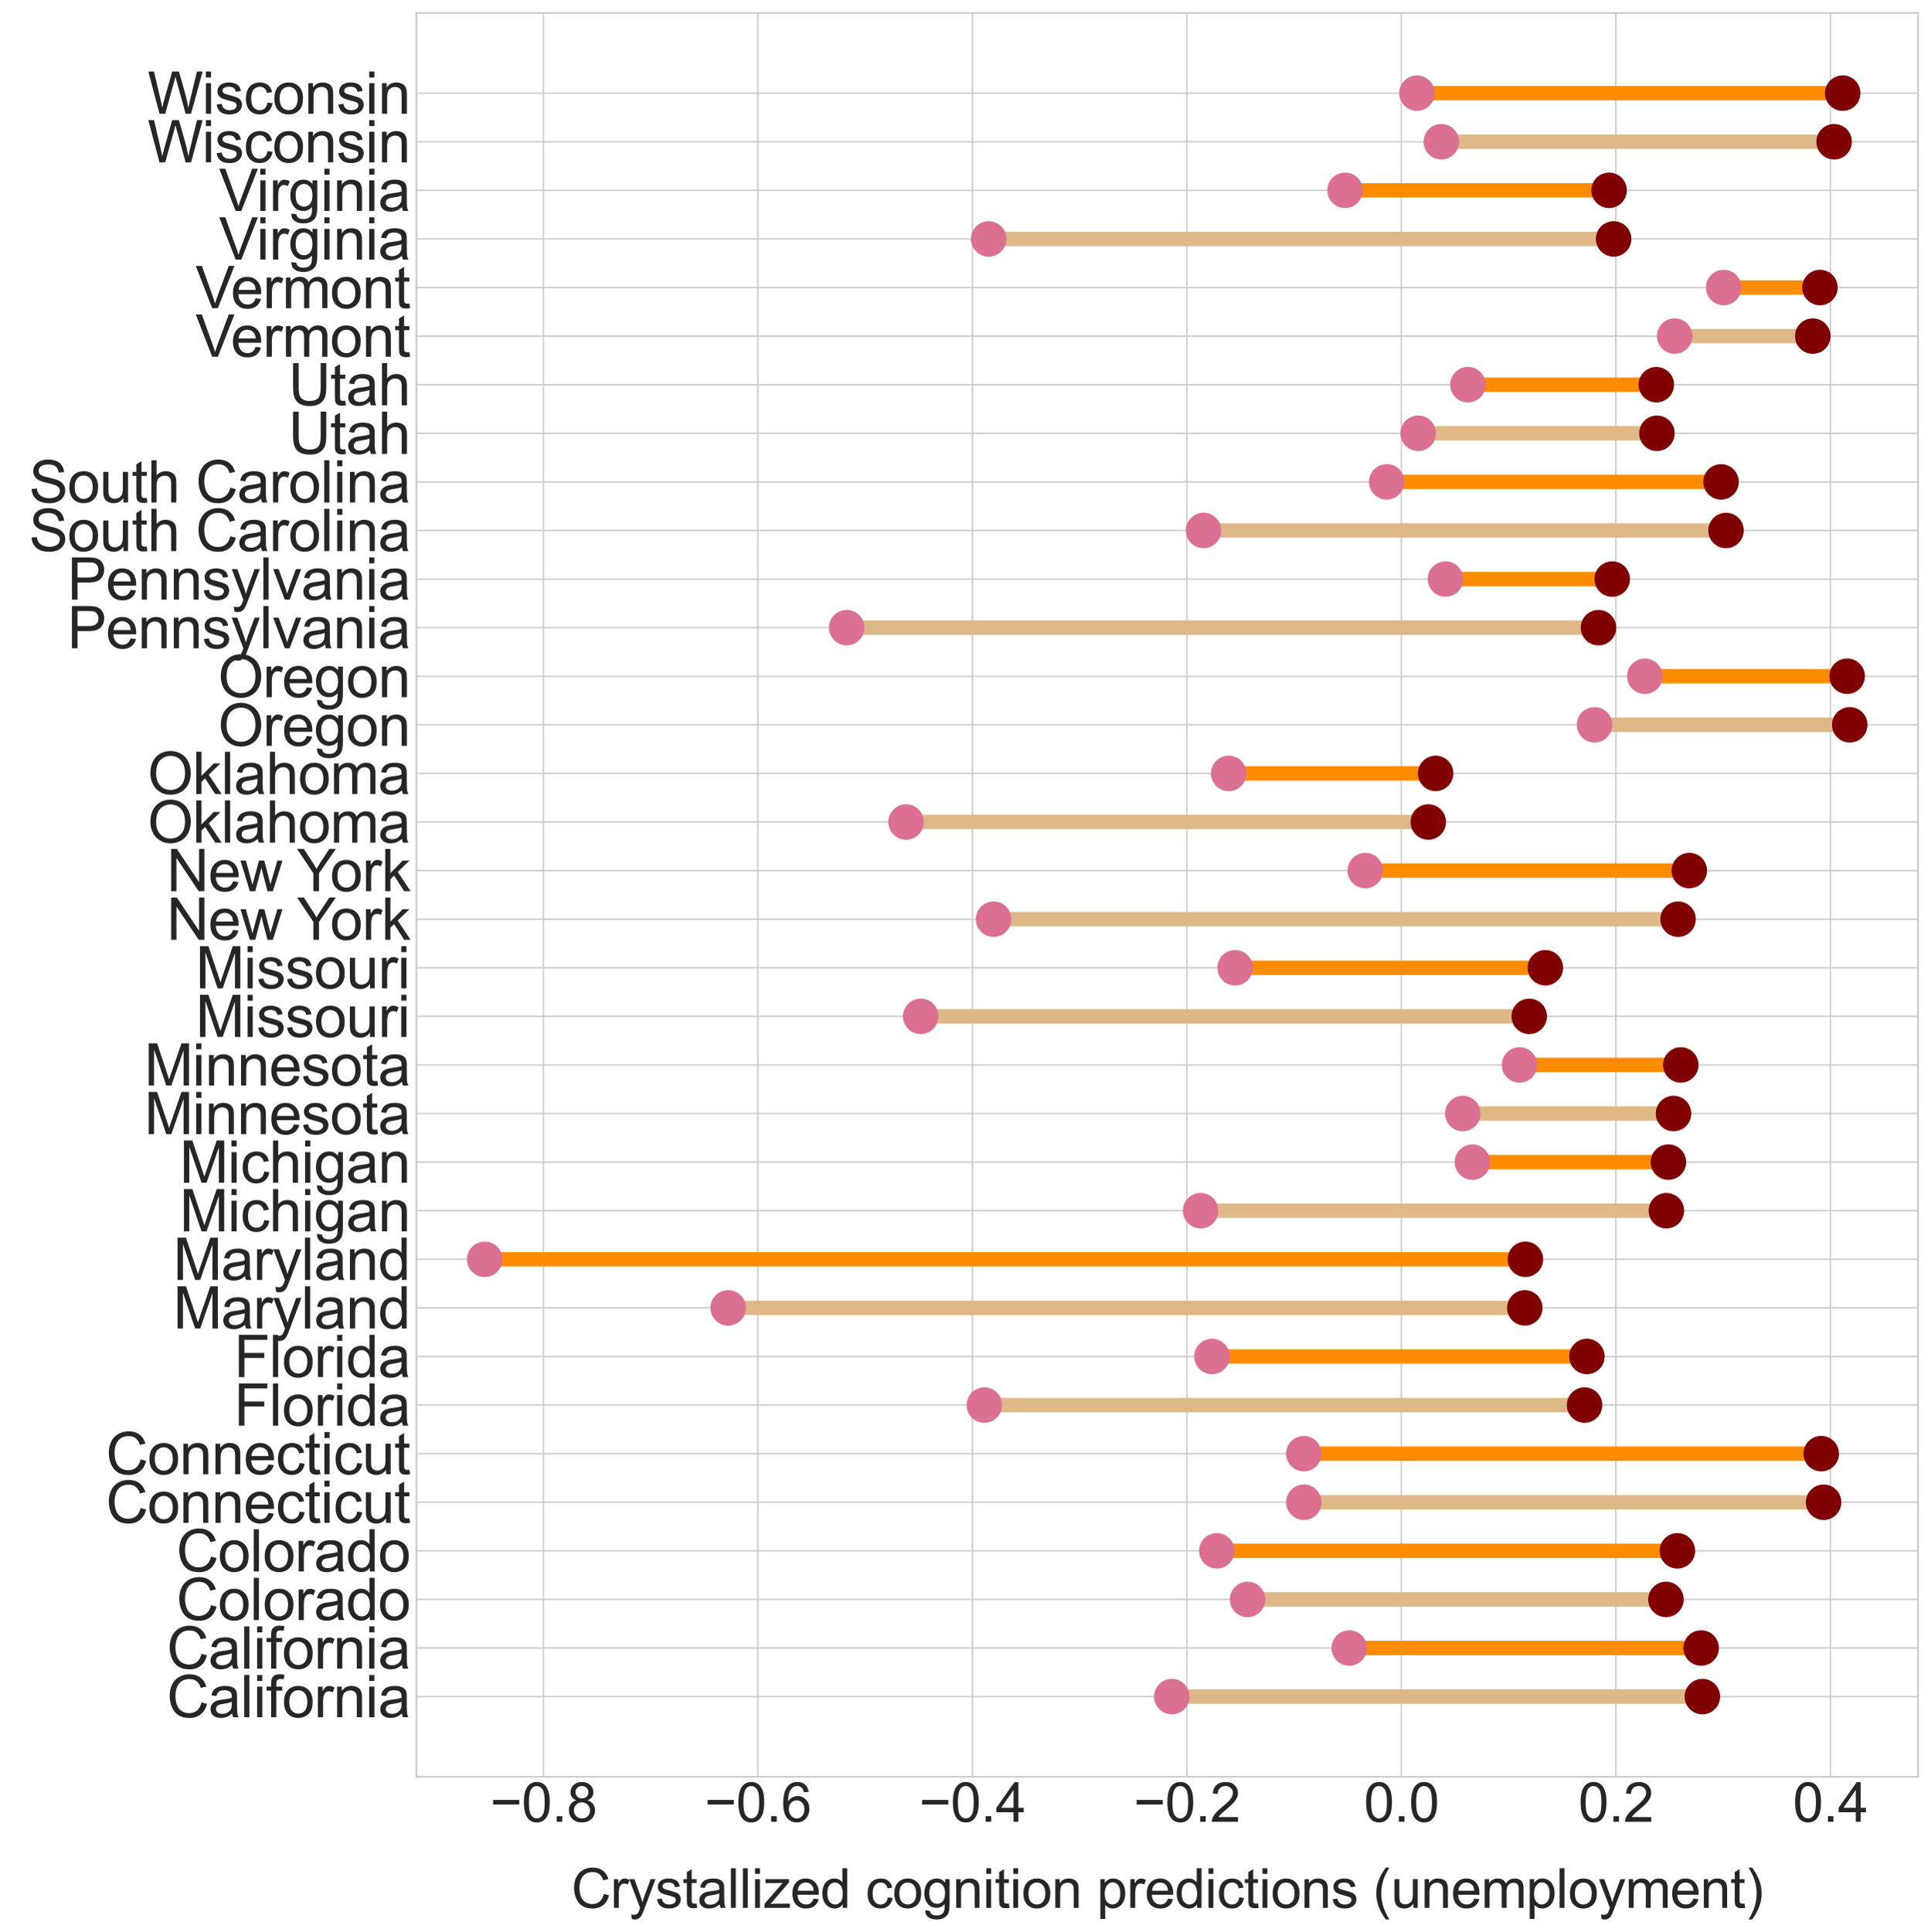 <?xml version="1.0" encoding="utf-8" standalone="no"?>
<!DOCTYPE svg PUBLIC "-//W3C//DTD SVG 1.1//EN"
  "http://www.w3.org/Graphics/SVG/1.1/DTD/svg11.dtd">
<svg xmlns:xlink="http://www.w3.org/1999/xlink" width="1072.415pt" height="1072.949pt" viewBox="0 0 1072.415 1072.949" xmlns="http://www.w3.org/2000/svg" version="1.1">
 <defs>
  <style type="text/css">*{stroke-linejoin: round; stroke-linecap: butt}</style>
 </defs>
 <g id="figure_1">
  <g id="patch_1">
   <path d="M 0 1072.949 
L 1072.415 1072.949 
L 1072.415 0 
L 0 0 
L 0 1072.949 
z
" style="fill: none"/>
  </g>
  <g id="axes_1">
   <g id="patch_2">
    <path d="M 231.265 986.66 
L 1065.215 986.66 
L 1065.215 7.2 
L 231.265 7.2 
L 231.265 986.66 
z
" style="fill: none"/>
   </g>
   <g id="matplotlib.axis_1">
    <g id="xtick_1">
     <g id="line2d_1">
      <path d="M 301.769 986.66 
L 301.769 7.2 
" clip-path="url(#p46a43974b3)" style="fill: none; stroke: #cccccc; stroke-width: 0.8; stroke-linecap: round"/>
     </g>
     <g id="line2d_2"/>
     <g id="text_1">
      <!-- −0.8 -->
      <g style="fill: #262626" transform="translate(272.158 1011.633) scale(0.3 -0.3)">
       <defs>
        <path id="ArialMT-2212" d="M 3381 1997 
L 356 1997 
L 356 2522 
L 3381 2522 
L 3381 1997 
z
" transform="scale(0.016)"/>
        <path id="ArialMT-30" d="M 266 2259 
Q 266 3072 433 3567 
Q 600 4063 929 4331 
Q 1259 4600 1759 4600 
Q 2128 4600 2406 4451 
Q 2684 4303 2865 4023 
Q 3047 3744 3150 3342 
Q 3253 2941 3253 2259 
Q 3253 1453 3087 958 
Q 2922 463 2592 192 
Q 2263 -78 1759 -78 
Q 1097 -78 719 397 
Q 266 969 266 2259 
z
M 844 2259 
Q 844 1131 1108 757 
Q 1372 384 1759 384 
Q 2147 384 2411 759 
Q 2675 1134 2675 2259 
Q 2675 3391 2411 3762 
Q 2147 4134 1753 4134 
Q 1366 4134 1134 3806 
Q 844 3388 844 2259 
z
" transform="scale(0.016)"/>
        <path id="ArialMT-2e" d="M 581 0 
L 581 641 
L 1222 641 
L 1222 0 
L 581 0 
z
" transform="scale(0.016)"/>
        <path id="ArialMT-38" d="M 1131 2484 
Q 781 2613 612 2850 
Q 444 3088 444 3419 
Q 444 3919 803 4259 
Q 1163 4600 1759 4600 
Q 2359 4600 2725 4251 
Q 3091 3903 3091 3403 
Q 3091 3084 2923 2848 
Q 2756 2613 2416 2484 
Q 2838 2347 3058 2040 
Q 3278 1734 3278 1309 
Q 3278 722 2862 322 
Q 2447 -78 1769 -78 
Q 1091 -78 675 323 
Q 259 725 259 1325 
Q 259 1772 486 2073 
Q 713 2375 1131 2484 
z
M 1019 3438 
Q 1019 3113 1228 2906 
Q 1438 2700 1772 2700 
Q 2097 2700 2305 2904 
Q 2513 3109 2513 3406 
Q 2513 3716 2298 3927 
Q 2084 4138 1766 4138 
Q 1444 4138 1231 3931 
Q 1019 3725 1019 3438 
z
M 838 1322 
Q 838 1081 952 856 
Q 1066 631 1291 507 
Q 1516 384 1775 384 
Q 2178 384 2440 643 
Q 2703 903 2703 1303 
Q 2703 1709 2433 1975 
Q 2163 2241 1756 2241 
Q 1359 2241 1098 1978 
Q 838 1716 838 1322 
z
" transform="scale(0.016)"/>
       </defs>
       <use xlink:href="#ArialMT-2212"/>
       <use xlink:href="#ArialMT-30" x="58.398"/>
       <use xlink:href="#ArialMT-2e" x="114.014"/>
       <use xlink:href="#ArialMT-38" x="141.797"/>
      </g>
     </g>
    </g>
    <g id="xtick_2">
     <g id="line2d_3">
      <path d="M 420.897 986.66 
L 420.897 7.2 
" clip-path="url(#p46a43974b3)" style="fill: none; stroke: #cccccc; stroke-width: 0.8; stroke-linecap: round"/>
     </g>
     <g id="line2d_4"/>
     <g id="text_2">
      <!-- −0.6 -->
      <g style="fill: #262626" transform="translate(391.287 1011.633) scale(0.3 -0.3)">
       <defs>
        <path id="ArialMT-36" d="M 3184 3459 
L 2625 3416 
Q 2550 3747 2413 3897 
Q 2184 4138 1850 4138 
Q 1581 4138 1378 3988 
Q 1113 3794 959 3422 
Q 806 3050 800 2363 
Q 1003 2672 1297 2822 
Q 1591 2972 1913 2972 
Q 2475 2972 2870 2558 
Q 3266 2144 3266 1488 
Q 3266 1056 3080 686 
Q 2894 316 2569 119 
Q 2244 -78 1831 -78 
Q 1128 -78 684 439 
Q 241 956 241 2144 
Q 241 3472 731 4075 
Q 1159 4600 1884 4600 
Q 2425 4600 2770 4297 
Q 3116 3994 3184 3459 
z
M 888 1484 
Q 888 1194 1011 928 
Q 1134 663 1356 523 
Q 1578 384 1822 384 
Q 2178 384 2434 671 
Q 2691 959 2691 1453 
Q 2691 1928 2437 2201 
Q 2184 2475 1800 2475 
Q 1419 2475 1153 2201 
Q 888 1928 888 1484 
z
" transform="scale(0.016)"/>
       </defs>
       <use xlink:href="#ArialMT-2212"/>
       <use xlink:href="#ArialMT-30" x="58.398"/>
       <use xlink:href="#ArialMT-2e" x="114.014"/>
       <use xlink:href="#ArialMT-36" x="141.797"/>
      </g>
     </g>
    </g>
    <g id="xtick_3">
     <g id="line2d_5">
      <path d="M 540.026 986.66 
L 540.026 7.2 
" clip-path="url(#p46a43974b3)" style="fill: none; stroke: #cccccc; stroke-width: 0.8; stroke-linecap: round"/>
     </g>
     <g id="line2d_6"/>
     <g id="text_3">
      <!-- −0.4 -->
      <g style="fill: #262626" transform="translate(510.415 1011.633) scale(0.3 -0.3)">
       <defs>
        <path id="ArialMT-34" d="M 2069 0 
L 2069 1097 
L 81 1097 
L 81 1613 
L 2172 4581 
L 2631 4581 
L 2631 1613 
L 3250 1613 
L 3250 1097 
L 2631 1097 
L 2631 0 
L 2069 0 
z
M 2069 1613 
L 2069 3678 
L 634 1613 
L 2069 1613 
z
" transform="scale(0.016)"/>
       </defs>
       <use xlink:href="#ArialMT-2212"/>
       <use xlink:href="#ArialMT-30" x="58.398"/>
       <use xlink:href="#ArialMT-2e" x="114.014"/>
       <use xlink:href="#ArialMT-34" x="141.797"/>
      </g>
     </g>
    </g>
    <g id="xtick_4">
     <g id="line2d_7">
      <path d="M 659.155 986.66 
L 659.155 7.2 
" clip-path="url(#p46a43974b3)" style="fill: none; stroke: #cccccc; stroke-width: 0.8; stroke-linecap: round"/>
     </g>
     <g id="line2d_8"/>
     <g id="text_4">
      <!-- −0.2 -->
      <g style="fill: #262626" transform="translate(629.544 1011.633) scale(0.3 -0.3)">
       <defs>
        <path id="ArialMT-32" d="M 3222 541 
L 3222 0 
L 194 0 
Q 188 203 259 391 
Q 375 700 629 1000 
Q 884 1300 1366 1694 
Q 2113 2306 2375 2664 
Q 2638 3022 2638 3341 
Q 2638 3675 2398 3904 
Q 2159 4134 1775 4134 
Q 1369 4134 1125 3890 
Q 881 3647 878 3216 
L 300 3275 
Q 359 3922 746 4261 
Q 1134 4600 1788 4600 
Q 2447 4600 2831 4234 
Q 3216 3869 3216 3328 
Q 3216 3053 3103 2787 
Q 2991 2522 2730 2228 
Q 2469 1934 1863 1422 
Q 1356 997 1212 845 
Q 1069 694 975 541 
L 3222 541 
z
" transform="scale(0.016)"/>
       </defs>
       <use xlink:href="#ArialMT-2212"/>
       <use xlink:href="#ArialMT-30" x="58.398"/>
       <use xlink:href="#ArialMT-2e" x="114.014"/>
       <use xlink:href="#ArialMT-32" x="141.797"/>
      </g>
     </g>
    </g>
    <g id="xtick_5">
     <g id="line2d_9">
      <path d="M 778.284 986.66 
L 778.284 7.2 
" clip-path="url(#p46a43974b3)" style="fill: none; stroke: #cccccc; stroke-width: 0.8; stroke-linecap: round"/>
     </g>
     <g id="line2d_10"/>
     <g id="text_5">
      <!-- 0.0 -->
      <g style="fill: #262626" transform="translate(757.434 1011.633) scale(0.3 -0.3)">
       <use xlink:href="#ArialMT-30"/>
       <use xlink:href="#ArialMT-2e" x="55.615"/>
       <use xlink:href="#ArialMT-30" x="83.398"/>
      </g>
     </g>
    </g>
    <g id="xtick_6">
     <g id="line2d_11">
      <path d="M 897.412 986.66 
L 897.412 7.2 
" clip-path="url(#p46a43974b3)" style="fill: none; stroke: #cccccc; stroke-width: 0.8; stroke-linecap: round"/>
     </g>
     <g id="line2d_12"/>
     <g id="text_6">
      <!-- 0.2 -->
      <g style="fill: #262626" transform="translate(876.562 1011.633) scale(0.3 -0.3)">
       <use xlink:href="#ArialMT-30"/>
       <use xlink:href="#ArialMT-2e" x="55.615"/>
       <use xlink:href="#ArialMT-32" x="83.398"/>
      </g>
     </g>
    </g>
    <g id="xtick_7">
     <g id="line2d_13">
      <path d="M 1016.541 986.66 
L 1016.541 7.2 
" clip-path="url(#p46a43974b3)" style="fill: none; stroke: #cccccc; stroke-width: 0.8; stroke-linecap: round"/>
     </g>
     <g id="line2d_14"/>
     <g id="text_7">
      <!-- 0.4 -->
      <g style="fill: #262626" transform="translate(995.691 1011.633) scale(0.3 -0.3)">
       <use xlink:href="#ArialMT-30"/>
       <use xlink:href="#ArialMT-2e" x="55.615"/>
       <use xlink:href="#ArialMT-34" x="83.398"/>
      </g>
     </g>
    </g>
    <g id="text_8">
     <!-- Crystallized cognition predictions (unemployment) -->
     <g style="fill: #262626" transform="translate(317.279 1059.435) scale(0.3 -0.3)">
      <defs>
       <path id="ArialMT-43" d="M 3763 1606 
L 4369 1453 
Q 4178 706 3683 314 
Q 3188 -78 2472 -78 
Q 1731 -78 1267 223 
Q 803 525 561 1097 
Q 319 1669 319 2325 
Q 319 3041 592 3573 
Q 866 4106 1370 4382 
Q 1875 4659 2481 4659 
Q 3169 4659 3637 4309 
Q 4106 3959 4291 3325 
L 3694 3184 
Q 3534 3684 3231 3912 
Q 2928 4141 2469 4141 
Q 1941 4141 1586 3887 
Q 1231 3634 1087 3207 
Q 944 2781 944 2328 
Q 944 1744 1114 1308 
Q 1284 872 1643 656 
Q 2003 441 2422 441 
Q 2931 441 3284 734 
Q 3638 1028 3763 1606 
z
" transform="scale(0.016)"/>
       <path id="ArialMT-72" d="M 416 0 
L 416 3319 
L 922 3319 
L 922 2816 
Q 1116 3169 1280 3281 
Q 1444 3394 1641 3394 
Q 1925 3394 2219 3213 
L 2025 2691 
Q 1819 2813 1613 2813 
Q 1428 2813 1281 2702 
Q 1134 2591 1072 2394 
Q 978 2094 978 1738 
L 978 0 
L 416 0 
z
" transform="scale(0.016)"/>
       <path id="ArialMT-79" d="M 397 -1278 
L 334 -750 
Q 519 -800 656 -800 
Q 844 -800 956 -737 
Q 1069 -675 1141 -563 
Q 1194 -478 1313 -144 
Q 1328 -97 1363 -6 
L 103 3319 
L 709 3319 
L 1400 1397 
Q 1534 1031 1641 628 
Q 1738 1016 1872 1384 
L 2581 3319 
L 3144 3319 
L 1881 -56 
Q 1678 -603 1566 -809 
Q 1416 -1088 1222 -1217 
Q 1028 -1347 759 -1347 
Q 597 -1347 397 -1278 
z
" transform="scale(0.016)"/>
       <path id="ArialMT-73" d="M 197 991 
L 753 1078 
Q 800 744 1014 566 
Q 1228 388 1613 388 
Q 2000 388 2187 545 
Q 2375 703 2375 916 
Q 2375 1106 2209 1216 
Q 2094 1291 1634 1406 
Q 1016 1563 777 1677 
Q 538 1791 414 1992 
Q 291 2194 291 2438 
Q 291 2659 392 2848 
Q 494 3038 669 3163 
Q 800 3259 1026 3326 
Q 1253 3394 1513 3394 
Q 1903 3394 2198 3281 
Q 2494 3169 2634 2976 
Q 2775 2784 2828 2463 
L 2278 2388 
Q 2241 2644 2061 2787 
Q 1881 2931 1553 2931 
Q 1166 2931 1000 2803 
Q 834 2675 834 2503 
Q 834 2394 903 2306 
Q 972 2216 1119 2156 
Q 1203 2125 1616 2013 
Q 2213 1853 2448 1751 
Q 2684 1650 2818 1456 
Q 2953 1263 2953 975 
Q 2953 694 2789 445 
Q 2625 197 2315 61 
Q 2006 -75 1616 -75 
Q 969 -75 630 194 
Q 291 463 197 991 
z
" transform="scale(0.016)"/>
       <path id="ArialMT-74" d="M 1650 503 
L 1731 6 
Q 1494 -44 1306 -44 
Q 1000 -44 831 53 
Q 663 150 594 308 
Q 525 466 525 972 
L 525 2881 
L 113 2881 
L 113 3319 
L 525 3319 
L 525 4141 
L 1084 4478 
L 1084 3319 
L 1650 3319 
L 1650 2881 
L 1084 2881 
L 1084 941 
Q 1084 700 1114 631 
Q 1144 563 1211 522 
Q 1278 481 1403 481 
Q 1497 481 1650 503 
z
" transform="scale(0.016)"/>
       <path id="ArialMT-61" d="M 2588 409 
Q 2275 144 1986 34 
Q 1697 -75 1366 -75 
Q 819 -75 525 192 
Q 231 459 231 875 
Q 231 1119 342 1320 
Q 453 1522 633 1644 
Q 813 1766 1038 1828 
Q 1203 1872 1538 1913 
Q 2219 1994 2541 2106 
Q 2544 2222 2544 2253 
Q 2544 2597 2384 2738 
Q 2169 2928 1744 2928 
Q 1347 2928 1158 2789 
Q 969 2650 878 2297 
L 328 2372 
Q 403 2725 575 2942 
Q 747 3159 1072 3276 
Q 1397 3394 1825 3394 
Q 2250 3394 2515 3294 
Q 2781 3194 2906 3042 
Q 3031 2891 3081 2659 
Q 3109 2516 3109 2141 
L 3109 1391 
Q 3109 606 3145 398 
Q 3181 191 3288 0 
L 2700 0 
Q 2613 175 2588 409 
z
M 2541 1666 
Q 2234 1541 1622 1453 
Q 1275 1403 1131 1340 
Q 988 1278 909 1158 
Q 831 1038 831 891 
Q 831 666 1001 516 
Q 1172 366 1500 366 
Q 1825 366 2078 508 
Q 2331 650 2450 897 
Q 2541 1088 2541 1459 
L 2541 1666 
z
" transform="scale(0.016)"/>
       <path id="ArialMT-6c" d="M 409 0 
L 409 4581 
L 972 4581 
L 972 0 
L 409 0 
z
" transform="scale(0.016)"/>
       <path id="ArialMT-69" d="M 425 3934 
L 425 4581 
L 988 4581 
L 988 3934 
L 425 3934 
z
M 425 0 
L 425 3319 
L 988 3319 
L 988 0 
L 425 0 
z
" transform="scale(0.016)"/>
       <path id="ArialMT-7a" d="M 125 0 
L 125 456 
L 2238 2881 
Q 1878 2863 1603 2863 
L 250 2863 
L 250 3319 
L 2963 3319 
L 2963 2947 
L 1166 841 
L 819 456 
Q 1197 484 1528 484 
L 3063 484 
L 3063 0 
L 125 0 
z
" transform="scale(0.016)"/>
       <path id="ArialMT-65" d="M 2694 1069 
L 3275 997 
Q 3138 488 2766 206 
Q 2394 -75 1816 -75 
Q 1088 -75 661 373 
Q 234 822 234 1631 
Q 234 2469 665 2931 
Q 1097 3394 1784 3394 
Q 2450 3394 2872 2941 
Q 3294 2488 3294 1666 
Q 3294 1616 3291 1516 
L 816 1516 
Q 847 969 1125 678 
Q 1403 388 1819 388 
Q 2128 388 2347 550 
Q 2566 713 2694 1069 
z
M 847 1978 
L 2700 1978 
Q 2663 2397 2488 2606 
Q 2219 2931 1791 2931 
Q 1403 2931 1139 2672 
Q 875 2413 847 1978 
z
" transform="scale(0.016)"/>
       <path id="ArialMT-64" d="M 2575 0 
L 2575 419 
Q 2259 -75 1647 -75 
Q 1250 -75 917 144 
Q 584 363 401 755 
Q 219 1147 219 1656 
Q 219 2153 384 2558 
Q 550 2963 881 3178 
Q 1213 3394 1622 3394 
Q 1922 3394 2156 3267 
Q 2391 3141 2538 2938 
L 2538 4581 
L 3097 4581 
L 3097 0 
L 2575 0 
z
M 797 1656 
Q 797 1019 1065 703 
Q 1334 388 1700 388 
Q 2069 388 2326 689 
Q 2584 991 2584 1609 
Q 2584 2291 2321 2609 
Q 2059 2928 1675 2928 
Q 1300 2928 1048 2622 
Q 797 2316 797 1656 
z
" transform="scale(0.016)"/>
       <path id="ArialMT-20" transform="scale(0.016)"/>
       <path id="ArialMT-63" d="M 2588 1216 
L 3141 1144 
Q 3050 572 2676 248 
Q 2303 -75 1759 -75 
Q 1078 -75 664 370 
Q 250 816 250 1647 
Q 250 2184 428 2587 
Q 606 2991 970 3192 
Q 1334 3394 1763 3394 
Q 2303 3394 2647 3120 
Q 2991 2847 3088 2344 
L 2541 2259 
Q 2463 2594 2264 2762 
Q 2066 2931 1784 2931 
Q 1359 2931 1093 2626 
Q 828 2322 828 1663 
Q 828 994 1084 691 
Q 1341 388 1753 388 
Q 2084 388 2306 591 
Q 2528 794 2588 1216 
z
" transform="scale(0.016)"/>
       <path id="ArialMT-6f" d="M 213 1659 
Q 213 2581 725 3025 
Q 1153 3394 1769 3394 
Q 2453 3394 2887 2945 
Q 3322 2497 3322 1706 
Q 3322 1066 3130 698 
Q 2938 331 2570 128 
Q 2203 -75 1769 -75 
Q 1072 -75 642 372 
Q 213 819 213 1659 
z
M 791 1659 
Q 791 1022 1069 705 
Q 1347 388 1769 388 
Q 2188 388 2466 706 
Q 2744 1025 2744 1678 
Q 2744 2294 2464 2611 
Q 2184 2928 1769 2928 
Q 1347 2928 1069 2612 
Q 791 2297 791 1659 
z
" transform="scale(0.016)"/>
       <path id="ArialMT-67" d="M 319 -275 
L 866 -356 
Q 900 -609 1056 -725 
Q 1266 -881 1628 -881 
Q 2019 -881 2231 -725 
Q 2444 -569 2519 -288 
Q 2563 -116 2559 434 
Q 2191 0 1641 0 
Q 956 0 581 494 
Q 206 988 206 1678 
Q 206 2153 378 2554 
Q 550 2956 876 3175 
Q 1203 3394 1644 3394 
Q 2231 3394 2613 2919 
L 2613 3319 
L 3131 3319 
L 3131 450 
Q 3131 -325 2973 -648 
Q 2816 -972 2473 -1159 
Q 2131 -1347 1631 -1347 
Q 1038 -1347 672 -1080 
Q 306 -813 319 -275 
z
M 784 1719 
Q 784 1066 1043 766 
Q 1303 466 1694 466 
Q 2081 466 2343 764 
Q 2606 1063 2606 1700 
Q 2606 2309 2336 2618 
Q 2066 2928 1684 2928 
Q 1309 2928 1046 2623 
Q 784 2319 784 1719 
z
" transform="scale(0.016)"/>
       <path id="ArialMT-6e" d="M 422 0 
L 422 3319 
L 928 3319 
L 928 2847 
Q 1294 3394 1984 3394 
Q 2284 3394 2536 3286 
Q 2788 3178 2913 3003 
Q 3038 2828 3088 2588 
Q 3119 2431 3119 2041 
L 3119 0 
L 2556 0 
L 2556 2019 
Q 2556 2363 2490 2533 
Q 2425 2703 2258 2804 
Q 2091 2906 1866 2906 
Q 1506 2906 1245 2678 
Q 984 2450 984 1813 
L 984 0 
L 422 0 
z
" transform="scale(0.016)"/>
       <path id="ArialMT-70" d="M 422 -1272 
L 422 3319 
L 934 3319 
L 934 2888 
Q 1116 3141 1344 3267 
Q 1572 3394 1897 3394 
Q 2322 3394 2647 3175 
Q 2972 2956 3137 2557 
Q 3303 2159 3303 1684 
Q 3303 1175 3120 767 
Q 2938 359 2589 142 
Q 2241 -75 1856 -75 
Q 1575 -75 1351 44 
Q 1128 163 984 344 
L 984 -1272 
L 422 -1272 
z
M 931 1641 
Q 931 1000 1190 694 
Q 1450 388 1819 388 
Q 2194 388 2461 705 
Q 2728 1022 2728 1688 
Q 2728 2322 2467 2637 
Q 2206 2953 1844 2953 
Q 1484 2953 1207 2617 
Q 931 2281 931 1641 
z
" transform="scale(0.016)"/>
       <path id="ArialMT-28" d="M 1497 -1347 
Q 1031 -759 709 28 
Q 388 816 388 1659 
Q 388 2403 628 3084 
Q 909 3875 1497 4659 
L 1900 4659 
Q 1522 4009 1400 3731 
Q 1209 3300 1100 2831 
Q 966 2247 966 1656 
Q 966 153 1900 -1347 
L 1497 -1347 
z
" transform="scale(0.016)"/>
       <path id="ArialMT-75" d="M 2597 0 
L 2597 488 
Q 2209 -75 1544 -75 
Q 1250 -75 995 37 
Q 741 150 617 320 
Q 494 491 444 738 
Q 409 903 409 1263 
L 409 3319 
L 972 3319 
L 972 1478 
Q 972 1038 1006 884 
Q 1059 663 1231 536 
Q 1403 409 1656 409 
Q 1909 409 2131 539 
Q 2353 669 2445 892 
Q 2538 1116 2538 1541 
L 2538 3319 
L 3100 3319 
L 3100 0 
L 2597 0 
z
" transform="scale(0.016)"/>
       <path id="ArialMT-6d" d="M 422 0 
L 422 3319 
L 925 3319 
L 925 2853 
Q 1081 3097 1340 3245 
Q 1600 3394 1931 3394 
Q 2300 3394 2536 3241 
Q 2772 3088 2869 2813 
Q 3263 3394 3894 3394 
Q 4388 3394 4653 3120 
Q 4919 2847 4919 2278 
L 4919 0 
L 4359 0 
L 4359 2091 
Q 4359 2428 4304 2576 
Q 4250 2725 4106 2815 
Q 3963 2906 3769 2906 
Q 3419 2906 3187 2673 
Q 2956 2441 2956 1928 
L 2956 0 
L 2394 0 
L 2394 2156 
Q 2394 2531 2256 2718 
Q 2119 2906 1806 2906 
Q 1569 2906 1367 2781 
Q 1166 2656 1075 2415 
Q 984 2175 984 1722 
L 984 0 
L 422 0 
z
" transform="scale(0.016)"/>
       <path id="ArialMT-29" d="M 791 -1347 
L 388 -1347 
Q 1322 153 1322 1656 
Q 1322 2244 1188 2822 
Q 1081 3291 891 3722 
Q 769 4003 388 4659 
L 791 4659 
Q 1378 3875 1659 3084 
Q 1900 2403 1900 1659 
Q 1900 816 1576 28 
Q 1253 -759 791 -1347 
z
" transform="scale(0.016)"/>
      </defs>
      <use xlink:href="#ArialMT-43"/>
      <use xlink:href="#ArialMT-72" x="72.217"/>
      <use xlink:href="#ArialMT-79" x="105.518"/>
      <use xlink:href="#ArialMT-73" x="155.518"/>
      <use xlink:href="#ArialMT-74" x="205.518"/>
      <use xlink:href="#ArialMT-61" x="233.301"/>
      <use xlink:href="#ArialMT-6c" x="288.916"/>
      <use xlink:href="#ArialMT-6c" x="311.133"/>
      <use xlink:href="#ArialMT-69" x="333.35"/>
      <use xlink:href="#ArialMT-7a" x="355.566"/>
      <use xlink:href="#ArialMT-65" x="405.566"/>
      <use xlink:href="#ArialMT-64" x="461.182"/>
      <use xlink:href="#ArialMT-20" x="516.797"/>
      <use xlink:href="#ArialMT-63" x="544.58"/>
      <use xlink:href="#ArialMT-6f" x="594.58"/>
      <use xlink:href="#ArialMT-67" x="650.195"/>
      <use xlink:href="#ArialMT-6e" x="705.811"/>
      <use xlink:href="#ArialMT-69" x="761.426"/>
      <use xlink:href="#ArialMT-74" x="783.643"/>
      <use xlink:href="#ArialMT-69" x="811.426"/>
      <use xlink:href="#ArialMT-6f" x="833.643"/>
      <use xlink:href="#ArialMT-6e" x="889.258"/>
      <use xlink:href="#ArialMT-20" x="944.873"/>
      <use xlink:href="#ArialMT-70" x="972.656"/>
      <use xlink:href="#ArialMT-72" x="1028.271"/>
      <use xlink:href="#ArialMT-65" x="1061.572"/>
      <use xlink:href="#ArialMT-64" x="1117.188"/>
      <use xlink:href="#ArialMT-69" x="1172.803"/>
      <use xlink:href="#ArialMT-63" x="1195.02"/>
      <use xlink:href="#ArialMT-74" x="1245.02"/>
      <use xlink:href="#ArialMT-69" x="1272.803"/>
      <use xlink:href="#ArialMT-6f" x="1295.02"/>
      <use xlink:href="#ArialMT-6e" x="1350.635"/>
      <use xlink:href="#ArialMT-73" x="1406.25"/>
      <use xlink:href="#ArialMT-20" x="1456.25"/>
      <use xlink:href="#ArialMT-28" x="1484.033"/>
      <use xlink:href="#ArialMT-75" x="1517.334"/>
      <use xlink:href="#ArialMT-6e" x="1572.949"/>
      <use xlink:href="#ArialMT-65" x="1628.564"/>
      <use xlink:href="#ArialMT-6d" x="1684.18"/>
      <use xlink:href="#ArialMT-70" x="1767.48"/>
      <use xlink:href="#ArialMT-6c" x="1823.096"/>
      <use xlink:href="#ArialMT-6f" x="1845.312"/>
      <use xlink:href="#ArialMT-79" x="1900.928"/>
      <use xlink:href="#ArialMT-6d" x="1950.928"/>
      <use xlink:href="#ArialMT-65" x="2034.229"/>
      <use xlink:href="#ArialMT-6e" x="2089.844"/>
      <use xlink:href="#ArialMT-74" x="2145.459"/>
      <use xlink:href="#ArialMT-29" x="2173.242"/>
     </g>
    </g>
   </g>
   <g id="matplotlib.axis_2">
    <g id="ytick_1">
     <g id="line2d_15">
      <path d="M 231.265 942.139 
L 1065.215 942.139 
" clip-path="url(#p46a43974b3)" style="fill: none; stroke: #cccccc; stroke-width: 0.8; stroke-linecap: round"/>
     </g>
     <g id="line2d_16"/>
     <g id="text_9">
      <!-- California -->
      <g style="fill: #262626" transform="translate(92.6 953.592) scale(0.32 -0.32)">
       <defs>
        <path id="ArialMT-66" d="M 556 0 
L 556 2881 
L 59 2881 
L 59 3319 
L 556 3319 
L 556 3672 
Q 556 4006 616 4169 
Q 697 4388 901 4523 
Q 1106 4659 1475 4659 
Q 1713 4659 2000 4603 
L 1916 4113 
Q 1741 4144 1584 4144 
Q 1328 4144 1222 4034 
Q 1116 3925 1116 3625 
L 1116 3319 
L 1763 3319 
L 1763 2881 
L 1116 2881 
L 1116 0 
L 556 0 
z
" transform="scale(0.016)"/>
       </defs>
       <use xlink:href="#ArialMT-43"/>
       <use xlink:href="#ArialMT-61" x="72.217"/>
       <use xlink:href="#ArialMT-6c" x="127.832"/>
       <use xlink:href="#ArialMT-69" x="150.049"/>
       <use xlink:href="#ArialMT-66" x="172.266"/>
       <use xlink:href="#ArialMT-6f" x="200.049"/>
       <use xlink:href="#ArialMT-72" x="255.664"/>
       <use xlink:href="#ArialMT-6e" x="288.965"/>
       <use xlink:href="#ArialMT-69" x="344.58"/>
       <use xlink:href="#ArialMT-61" x="366.797"/>
      </g>
     </g>
    </g>
    <g id="ytick_2">
     <g id="line2d_17">
      <path d="M 231.265 915.157 
L 1065.215 915.157 
" clip-path="url(#p46a43974b3)" style="fill: none; stroke: #cccccc; stroke-width: 0.8; stroke-linecap: round"/>
     </g>
     <g id="line2d_18"/>
     <g id="text_10">
      <!--  California -->
      <g style="fill: #262626" transform="translate(83.71 926.609) scale(0.32 -0.32)">
       <use xlink:href="#ArialMT-20"/>
       <use xlink:href="#ArialMT-43" x="27.783"/>
       <use xlink:href="#ArialMT-61" x="100"/>
       <use xlink:href="#ArialMT-6c" x="155.615"/>
       <use xlink:href="#ArialMT-69" x="177.832"/>
       <use xlink:href="#ArialMT-66" x="200.049"/>
       <use xlink:href="#ArialMT-6f" x="227.832"/>
       <use xlink:href="#ArialMT-72" x="283.447"/>
       <use xlink:href="#ArialMT-6e" x="316.748"/>
       <use xlink:href="#ArialMT-69" x="372.363"/>
       <use xlink:href="#ArialMT-61" x="394.58"/>
      </g>
     </g>
    </g>
    <g id="ytick_3">
     <g id="line2d_19">
      <path d="M 231.265 888.174 
L 1065.215 888.174 
" clip-path="url(#p46a43974b3)" style="fill: none; stroke: #cccccc; stroke-width: 0.8; stroke-linecap: round"/>
     </g>
     <g id="line2d_20"/>
     <g id="text_11">
      <!-- Colorado -->
      <g style="fill: #262626" transform="translate(97.915 899.627) scale(0.32 -0.32)">
       <use xlink:href="#ArialMT-43"/>
       <use xlink:href="#ArialMT-6f" x="72.217"/>
       <use xlink:href="#ArialMT-6c" x="127.832"/>
       <use xlink:href="#ArialMT-6f" x="150.049"/>
       <use xlink:href="#ArialMT-72" x="205.664"/>
       <use xlink:href="#ArialMT-61" x="238.965"/>
       <use xlink:href="#ArialMT-64" x="294.58"/>
       <use xlink:href="#ArialMT-6f" x="350.195"/>
      </g>
     </g>
    </g>
    <g id="ytick_4">
     <g id="line2d_21">
      <path d="M 231.265 861.192 
L 1065.215 861.192 
" clip-path="url(#p46a43974b3)" style="fill: none; stroke: #cccccc; stroke-width: 0.8; stroke-linecap: round"/>
     </g>
     <g id="line2d_22"/>
     <g id="text_12">
      <!--  Colorado -->
      <g style="fill: #262626" transform="translate(89.025 872.644) scale(0.32 -0.32)">
       <use xlink:href="#ArialMT-20"/>
       <use xlink:href="#ArialMT-43" x="27.783"/>
       <use xlink:href="#ArialMT-6f" x="100"/>
       <use xlink:href="#ArialMT-6c" x="155.615"/>
       <use xlink:href="#ArialMT-6f" x="177.832"/>
       <use xlink:href="#ArialMT-72" x="233.447"/>
       <use xlink:href="#ArialMT-61" x="266.748"/>
       <use xlink:href="#ArialMT-64" x="322.363"/>
       <use xlink:href="#ArialMT-6f" x="377.979"/>
      </g>
     </g>
    </g>
    <g id="ytick_5">
     <g id="line2d_23">
      <path d="M 231.265 834.21 
L 1065.215 834.21 
" clip-path="url(#p46a43974b3)" style="fill: none; stroke: #cccccc; stroke-width: 0.8; stroke-linecap: round"/>
     </g>
     <g id="line2d_24"/>
     <g id="text_13">
      <!-- Connecticut -->
      <g style="fill: #262626" transform="translate(58.79 845.662) scale(0.32 -0.32)">
       <use xlink:href="#ArialMT-43"/>
       <use xlink:href="#ArialMT-6f" x="72.217"/>
       <use xlink:href="#ArialMT-6e" x="127.832"/>
       <use xlink:href="#ArialMT-6e" x="183.447"/>
       <use xlink:href="#ArialMT-65" x="239.062"/>
       <use xlink:href="#ArialMT-63" x="294.678"/>
       <use xlink:href="#ArialMT-74" x="344.678"/>
       <use xlink:href="#ArialMT-69" x="372.461"/>
       <use xlink:href="#ArialMT-63" x="394.678"/>
       <use xlink:href="#ArialMT-75" x="444.678"/>
       <use xlink:href="#ArialMT-74" x="500.293"/>
      </g>
     </g>
    </g>
    <g id="ytick_6">
     <g id="line2d_25">
      <path d="M 231.265 807.227 
L 1065.215 807.227 
" clip-path="url(#p46a43974b3)" style="fill: none; stroke: #cccccc; stroke-width: 0.8; stroke-linecap: round"/>
     </g>
     <g id="line2d_26"/>
     <g id="text_14">
      <!--  Connecticut -->
      <g style="fill: #262626" transform="translate(49.9 818.68) scale(0.32 -0.32)">
       <use xlink:href="#ArialMT-20"/>
       <use xlink:href="#ArialMT-43" x="27.783"/>
       <use xlink:href="#ArialMT-6f" x="100"/>
       <use xlink:href="#ArialMT-6e" x="155.615"/>
       <use xlink:href="#ArialMT-6e" x="211.23"/>
       <use xlink:href="#ArialMT-65" x="266.846"/>
       <use xlink:href="#ArialMT-63" x="322.461"/>
       <use xlink:href="#ArialMT-74" x="372.461"/>
       <use xlink:href="#ArialMT-69" x="400.244"/>
       <use xlink:href="#ArialMT-63" x="422.461"/>
       <use xlink:href="#ArialMT-75" x="472.461"/>
       <use xlink:href="#ArialMT-74" x="528.076"/>
      </g>
     </g>
    </g>
    <g id="ytick_7">
     <g id="line2d_27">
      <path d="M 231.265 780.245 
L 1065.215 780.245 
" clip-path="url(#p46a43974b3)" style="fill: none; stroke: #cccccc; stroke-width: 0.8; stroke-linecap: round"/>
     </g>
     <g id="line2d_28"/>
     <g id="text_15">
      <!-- Florida -->
      <g style="fill: #262626" transform="translate(129.96 791.697) scale(0.32 -0.32)">
       <defs>
        <path id="ArialMT-46" d="M 525 0 
L 525 4581 
L 3616 4581 
L 3616 4041 
L 1131 4041 
L 1131 2622 
L 3281 2622 
L 3281 2081 
L 1131 2081 
L 1131 0 
L 525 0 
z
" transform="scale(0.016)"/>
       </defs>
       <use xlink:href="#ArialMT-46"/>
       <use xlink:href="#ArialMT-6c" x="61.084"/>
       <use xlink:href="#ArialMT-6f" x="83.301"/>
       <use xlink:href="#ArialMT-72" x="138.916"/>
       <use xlink:href="#ArialMT-69" x="172.217"/>
       <use xlink:href="#ArialMT-64" x="194.434"/>
       <use xlink:href="#ArialMT-61" x="250.049"/>
      </g>
     </g>
    </g>
    <g id="ytick_8">
     <g id="line2d_29">
      <path d="M 231.265 753.263 
L 1065.215 753.263 
" clip-path="url(#p46a43974b3)" style="fill: none; stroke: #cccccc; stroke-width: 0.8; stroke-linecap: round"/>
     </g>
     <g id="line2d_30"/>
     <g id="text_16">
      <!--  Florida -->
      <g style="fill: #262626" transform="translate(121.07 764.715) scale(0.32 -0.32)">
       <use xlink:href="#ArialMT-20"/>
       <use xlink:href="#ArialMT-46" x="27.783"/>
       <use xlink:href="#ArialMT-6c" x="88.867"/>
       <use xlink:href="#ArialMT-6f" x="111.084"/>
       <use xlink:href="#ArialMT-72" x="166.699"/>
       <use xlink:href="#ArialMT-69" x="200"/>
       <use xlink:href="#ArialMT-64" x="222.217"/>
       <use xlink:href="#ArialMT-61" x="277.832"/>
      </g>
     </g>
    </g>
    <g id="ytick_9">
     <g id="line2d_31">
      <path d="M 231.265 726.28 
L 1065.215 726.28 
" clip-path="url(#p46a43974b3)" style="fill: none; stroke: #cccccc; stroke-width: 0.8; stroke-linecap: round"/>
     </g>
     <g id="line2d_32"/>
     <g id="text_17">
      <!-- Maryland -->
      <g style="fill: #262626" transform="translate(96.165 737.733) scale(0.32 -0.32)">
       <defs>
        <path id="ArialMT-4d" d="M 475 0 
L 475 4581 
L 1388 4581 
L 2472 1338 
Q 2622 884 2691 659 
Q 2769 909 2934 1394 
L 4031 4581 
L 4847 4581 
L 4847 0 
L 4263 0 
L 4263 3834 
L 2931 0 
L 2384 0 
L 1059 3900 
L 1059 0 
L 475 0 
z
" transform="scale(0.016)"/>
       </defs>
       <use xlink:href="#ArialMT-4d"/>
       <use xlink:href="#ArialMT-61" x="83.301"/>
       <use xlink:href="#ArialMT-72" x="138.916"/>
       <use xlink:href="#ArialMT-79" x="172.217"/>
       <use xlink:href="#ArialMT-6c" x="222.217"/>
       <use xlink:href="#ArialMT-61" x="244.434"/>
       <use xlink:href="#ArialMT-6e" x="300.049"/>
       <use xlink:href="#ArialMT-64" x="355.664"/>
      </g>
     </g>
    </g>
    <g id="ytick_10">
     <g id="line2d_33">
      <path d="M 231.265 699.298 
L 1065.215 699.298 
" clip-path="url(#p46a43974b3)" style="fill: none; stroke: #cccccc; stroke-width: 0.8; stroke-linecap: round"/>
     </g>
     <g id="line2d_34"/>
     <g id="text_18">
      <!--  Maryland -->
      <g style="fill: #262626" transform="translate(87.275 710.75) scale(0.32 -0.32)">
       <use xlink:href="#ArialMT-20"/>
       <use xlink:href="#ArialMT-4d" x="27.783"/>
       <use xlink:href="#ArialMT-61" x="111.084"/>
       <use xlink:href="#ArialMT-72" x="166.699"/>
       <use xlink:href="#ArialMT-79" x="200"/>
       <use xlink:href="#ArialMT-6c" x="250"/>
       <use xlink:href="#ArialMT-61" x="272.217"/>
       <use xlink:href="#ArialMT-6e" x="327.832"/>
       <use xlink:href="#ArialMT-64" x="383.447"/>
      </g>
     </g>
    </g>
    <g id="ytick_11">
     <g id="line2d_35">
      <path d="M 231.265 672.315 
L 1065.215 672.315 
" clip-path="url(#p46a43974b3)" style="fill: none; stroke: #cccccc; stroke-width: 0.8; stroke-linecap: round"/>
     </g>
     <g id="line2d_36"/>
     <g id="text_19">
      <!-- Michigan -->
      <g style="fill: #262626" transform="translate(99.71 683.768) scale(0.32 -0.32)">
       <defs>
        <path id="ArialMT-68" d="M 422 0 
L 422 4581 
L 984 4581 
L 984 2938 
Q 1378 3394 1978 3394 
Q 2347 3394 2619 3248 
Q 2891 3103 3008 2847 
Q 3125 2591 3125 2103 
L 3125 0 
L 2563 0 
L 2563 2103 
Q 2563 2525 2380 2717 
Q 2197 2909 1863 2909 
Q 1613 2909 1392 2779 
Q 1172 2650 1078 2428 
Q 984 2206 984 1816 
L 984 0 
L 422 0 
z
" transform="scale(0.016)"/>
       </defs>
       <use xlink:href="#ArialMT-4d"/>
       <use xlink:href="#ArialMT-69" x="83.301"/>
       <use xlink:href="#ArialMT-63" x="105.518"/>
       <use xlink:href="#ArialMT-68" x="155.518"/>
       <use xlink:href="#ArialMT-69" x="211.133"/>
       <use xlink:href="#ArialMT-67" x="233.35"/>
       <use xlink:href="#ArialMT-61" x="288.965"/>
       <use xlink:href="#ArialMT-6e" x="344.58"/>
      </g>
     </g>
    </g>
    <g id="ytick_12">
     <g id="line2d_37">
      <path d="M 231.265 645.333 
L 1065.215 645.333 
" clip-path="url(#p46a43974b3)" style="fill: none; stroke: #cccccc; stroke-width: 0.8; stroke-linecap: round"/>
     </g>
     <g id="line2d_38"/>
     <g id="text_20">
      <!--  Michigan -->
      <g style="fill: #262626" transform="translate(90.82 656.786) scale(0.32 -0.32)">
       <use xlink:href="#ArialMT-20"/>
       <use xlink:href="#ArialMT-4d" x="27.783"/>
       <use xlink:href="#ArialMT-69" x="111.084"/>
       <use xlink:href="#ArialMT-63" x="133.301"/>
       <use xlink:href="#ArialMT-68" x="183.301"/>
       <use xlink:href="#ArialMT-69" x="238.916"/>
       <use xlink:href="#ArialMT-67" x="261.133"/>
       <use xlink:href="#ArialMT-61" x="316.748"/>
       <use xlink:href="#ArialMT-6e" x="372.363"/>
      </g>
     </g>
    </g>
    <g id="ytick_13">
     <g id="line2d_39">
      <path d="M 231.265 618.351 
L 1065.215 618.351 
" clip-path="url(#p46a43974b3)" style="fill: none; stroke: #cccccc; stroke-width: 0.8; stroke-linecap: round"/>
     </g>
     <g id="line2d_40"/>
     <g id="text_21">
      <!-- Minnesota -->
      <g style="fill: #262626" transform="translate(80.135 629.803) scale(0.32 -0.32)">
       <use xlink:href="#ArialMT-4d"/>
       <use xlink:href="#ArialMT-69" x="83.301"/>
       <use xlink:href="#ArialMT-6e" x="105.518"/>
       <use xlink:href="#ArialMT-6e" x="161.133"/>
       <use xlink:href="#ArialMT-65" x="216.748"/>
       <use xlink:href="#ArialMT-73" x="272.363"/>
       <use xlink:href="#ArialMT-6f" x="322.363"/>
       <use xlink:href="#ArialMT-74" x="377.979"/>
       <use xlink:href="#ArialMT-61" x="405.762"/>
      </g>
     </g>
    </g>
    <g id="ytick_14">
     <g id="line2d_41">
      <path d="M 231.265 591.368 
L 1065.215 591.368 
" clip-path="url(#p46a43974b3)" style="fill: none; stroke: #cccccc; stroke-width: 0.8; stroke-linecap: round"/>
     </g>
     <g id="line2d_42"/>
     <g id="text_22">
      <!--  Minnesota -->
      <g style="fill: #262626" transform="translate(71.245 602.821) scale(0.32 -0.32)">
       <use xlink:href="#ArialMT-20"/>
       <use xlink:href="#ArialMT-4d" x="27.783"/>
       <use xlink:href="#ArialMT-69" x="111.084"/>
       <use xlink:href="#ArialMT-6e" x="133.301"/>
       <use xlink:href="#ArialMT-6e" x="188.916"/>
       <use xlink:href="#ArialMT-65" x="244.531"/>
       <use xlink:href="#ArialMT-73" x="300.146"/>
       <use xlink:href="#ArialMT-6f" x="350.146"/>
       <use xlink:href="#ArialMT-74" x="405.762"/>
       <use xlink:href="#ArialMT-61" x="433.545"/>
      </g>
     </g>
    </g>
    <g id="ytick_15">
     <g id="line2d_43">
      <path d="M 231.265 564.386 
L 1065.215 564.386 
" clip-path="url(#p46a43974b3)" style="fill: none; stroke: #cccccc; stroke-width: 0.8; stroke-linecap: round"/>
     </g>
     <g id="line2d_44"/>
     <g id="text_23">
      <!-- Missouri -->
      <g style="fill: #262626" transform="translate(108.645 575.838) scale(0.32 -0.32)">
       <use xlink:href="#ArialMT-4d"/>
       <use xlink:href="#ArialMT-69" x="83.301"/>
       <use xlink:href="#ArialMT-73" x="105.518"/>
       <use xlink:href="#ArialMT-73" x="155.518"/>
       <use xlink:href="#ArialMT-6f" x="205.518"/>
       <use xlink:href="#ArialMT-75" x="261.133"/>
       <use xlink:href="#ArialMT-72" x="316.748"/>
       <use xlink:href="#ArialMT-69" x="350.049"/>
      </g>
     </g>
    </g>
    <g id="ytick_16">
     <g id="line2d_45">
      <path d="M 231.265 537.404 
L 1065.215 537.404 
" clip-path="url(#p46a43974b3)" style="fill: none; stroke: #cccccc; stroke-width: 0.8; stroke-linecap: round"/>
     </g>
     <g id="line2d_46"/>
     <g id="text_24">
      <!--  Missouri -->
      <g style="fill: #262626" transform="translate(99.755 548.856) scale(0.32 -0.32)">
       <use xlink:href="#ArialMT-20"/>
       <use xlink:href="#ArialMT-4d" x="27.783"/>
       <use xlink:href="#ArialMT-69" x="111.084"/>
       <use xlink:href="#ArialMT-73" x="133.301"/>
       <use xlink:href="#ArialMT-73" x="183.301"/>
       <use xlink:href="#ArialMT-6f" x="233.301"/>
       <use xlink:href="#ArialMT-75" x="288.916"/>
       <use xlink:href="#ArialMT-72" x="344.531"/>
       <use xlink:href="#ArialMT-69" x="377.832"/>
      </g>
     </g>
    </g>
    <g id="ytick_17">
     <g id="line2d_47">
      <path d="M 231.265 510.421 
L 1065.215 510.421 
" clip-path="url(#p46a43974b3)" style="fill: none; stroke: #cccccc; stroke-width: 0.8; stroke-linecap: round"/>
     </g>
     <g id="line2d_48"/>
     <g id="text_25">
      <!-- New York -->
      <g style="fill: #262626" transform="translate(92.545 521.874) scale(0.32 -0.32)">
       <defs>
        <path id="ArialMT-4e" d="M 488 0 
L 488 4581 
L 1109 4581 
L 3516 984 
L 3516 4581 
L 4097 4581 
L 4097 0 
L 3475 0 
L 1069 3600 
L 1069 0 
L 488 0 
z
" transform="scale(0.016)"/>
        <path id="ArialMT-77" d="M 1034 0 
L 19 3319 
L 600 3319 
L 1128 1403 
L 1325 691 
Q 1338 744 1497 1375 
L 2025 3319 
L 2603 3319 
L 3100 1394 
L 3266 759 
L 3456 1400 
L 4025 3319 
L 4572 3319 
L 3534 0 
L 2950 0 
L 2422 1988 
L 2294 2553 
L 1622 0 
L 1034 0 
z
" transform="scale(0.016)"/>
        <path id="ArialMT-59" d="M 1784 0 
L 1784 1941 
L 19 4581 
L 756 4581 
L 1659 3200 
Q 1909 2813 2125 2425 
Q 2331 2784 2625 3234 
L 3513 4581 
L 4219 4581 
L 2391 1941 
L 2391 0 
L 1784 0 
z
" transform="scale(0.016)"/>
        <path id="ArialMT-6b" d="M 425 0 
L 425 4581 
L 988 4581 
L 988 1969 
L 2319 3319 
L 3047 3319 
L 1778 2088 
L 3175 0 
L 2481 0 
L 1384 1697 
L 988 1316 
L 988 0 
L 425 0 
z
" transform="scale(0.016)"/>
       </defs>
       <use xlink:href="#ArialMT-4e"/>
       <use xlink:href="#ArialMT-65" x="72.217"/>
       <use xlink:href="#ArialMT-77" x="127.832"/>
       <use xlink:href="#ArialMT-20" x="200.049"/>
       <use xlink:href="#ArialMT-59" x="226.082"/>
       <use xlink:href="#ArialMT-6f" x="283.656"/>
       <use xlink:href="#ArialMT-72" x="339.271"/>
       <use xlink:href="#ArialMT-6b" x="372.572"/>
      </g>
     </g>
    </g>
    <g id="ytick_18">
     <g id="line2d_49">
      <path d="M 231.265 483.439 
L 1065.215 483.439 
" clip-path="url(#p46a43974b3)" style="fill: none; stroke: #cccccc; stroke-width: 0.8; stroke-linecap: round"/>
     </g>
     <g id="line2d_50"/>
     <g id="text_26">
      <!--  New York -->
      <g style="fill: #262626" transform="translate(83.655 494.891) scale(0.32 -0.32)">
       <use xlink:href="#ArialMT-20"/>
       <use xlink:href="#ArialMT-4e" x="27.783"/>
       <use xlink:href="#ArialMT-65" x="100"/>
       <use xlink:href="#ArialMT-77" x="155.615"/>
       <use xlink:href="#ArialMT-20" x="227.832"/>
       <use xlink:href="#ArialMT-59" x="253.865"/>
       <use xlink:href="#ArialMT-6f" x="311.439"/>
       <use xlink:href="#ArialMT-72" x="367.055"/>
       <use xlink:href="#ArialMT-6b" x="400.355"/>
      </g>
     </g>
    </g>
    <g id="ytick_19">
     <g id="line2d_51">
      <path d="M 231.265 456.456 
L 1065.215 456.456 
" clip-path="url(#p46a43974b3)" style="fill: none; stroke: #cccccc; stroke-width: 0.8; stroke-linecap: round"/>
     </g>
     <g id="line2d_52"/>
     <g id="text_27">
      <!-- Oklahoma -->
      <g style="fill: #262626" transform="translate(81.93 467.909) scale(0.32 -0.32)">
       <defs>
        <path id="ArialMT-4f" d="M 309 2231 
Q 309 3372 921 4017 
Q 1534 4663 2503 4663 
Q 3138 4663 3647 4359 
Q 4156 4056 4423 3514 
Q 4691 2972 4691 2284 
Q 4691 1588 4409 1038 
Q 4128 488 3612 205 
Q 3097 -78 2500 -78 
Q 1853 -78 1343 234 
Q 834 547 571 1087 
Q 309 1628 309 2231 
z
M 934 2222 
Q 934 1394 1379 917 
Q 1825 441 2497 441 
Q 3181 441 3623 922 
Q 4066 1403 4066 2288 
Q 4066 2847 3877 3264 
Q 3688 3681 3323 3911 
Q 2959 4141 2506 4141 
Q 1863 4141 1398 3698 
Q 934 3256 934 2222 
z
" transform="scale(0.016)"/>
       </defs>
       <use xlink:href="#ArialMT-4f"/>
       <use xlink:href="#ArialMT-6b" x="77.783"/>
       <use xlink:href="#ArialMT-6c" x="127.783"/>
       <use xlink:href="#ArialMT-61" x="150"/>
       <use xlink:href="#ArialMT-68" x="205.615"/>
       <use xlink:href="#ArialMT-6f" x="261.23"/>
       <use xlink:href="#ArialMT-6d" x="316.846"/>
       <use xlink:href="#ArialMT-61" x="400.146"/>
      </g>
     </g>
    </g>
    <g id="ytick_20">
     <g id="line2d_53">
      <path d="M 231.265 429.474 
L 1065.215 429.474 
" clip-path="url(#p46a43974b3)" style="fill: none; stroke: #cccccc; stroke-width: 0.8; stroke-linecap: round"/>
     </g>
     <g id="line2d_54"/>
     <g id="text_28">
      <!--  Oklahoma -->
      <g style="fill: #262626" transform="translate(73.04 440.927) scale(0.32 -0.32)">
       <use xlink:href="#ArialMT-20"/>
       <use xlink:href="#ArialMT-4f" x="27.783"/>
       <use xlink:href="#ArialMT-6b" x="105.566"/>
       <use xlink:href="#ArialMT-6c" x="155.566"/>
       <use xlink:href="#ArialMT-61" x="177.783"/>
       <use xlink:href="#ArialMT-68" x="233.398"/>
       <use xlink:href="#ArialMT-6f" x="289.014"/>
       <use xlink:href="#ArialMT-6d" x="344.629"/>
       <use xlink:href="#ArialMT-61" x="427.93"/>
      </g>
     </g>
    </g>
    <g id="ytick_21">
     <g id="line2d_55">
      <path d="M 231.265 402.492 
L 1065.215 402.492 
" clip-path="url(#p46a43974b3)" style="fill: none; stroke: #cccccc; stroke-width: 0.8; stroke-linecap: round"/>
     </g>
     <g id="line2d_56"/>
     <g id="text_29">
      <!-- Oregon -->
      <g style="fill: #262626" transform="translate(121.04 414.149) scale(0.32 -0.32)">
       <use xlink:href="#ArialMT-4f"/>
       <use xlink:href="#ArialMT-72" x="77.783"/>
       <use xlink:href="#ArialMT-65" x="111.084"/>
       <use xlink:href="#ArialMT-67" x="166.699"/>
       <use xlink:href="#ArialMT-6f" x="222.314"/>
       <use xlink:href="#ArialMT-6e" x="277.93"/>
      </g>
     </g>
    </g>
    <g id="ytick_22">
     <g id="line2d_57">
      <path d="M 231.265 375.509 
L 1065.215 375.509 
" clip-path="url(#p46a43974b3)" style="fill: none; stroke: #cccccc; stroke-width: 0.8; stroke-linecap: round"/>
     </g>
     <g id="line2d_58"/>
     <g id="text_30">
      <!--  Oregon -->
      <g style="fill: #262626" transform="translate(112.15 387.167) scale(0.32 -0.32)">
       <use xlink:href="#ArialMT-20"/>
       <use xlink:href="#ArialMT-4f" x="27.783"/>
       <use xlink:href="#ArialMT-72" x="105.566"/>
       <use xlink:href="#ArialMT-65" x="138.867"/>
       <use xlink:href="#ArialMT-67" x="194.482"/>
       <use xlink:href="#ArialMT-6f" x="250.098"/>
       <use xlink:href="#ArialMT-6e" x="305.713"/>
      </g>
     </g>
    </g>
    <g id="ytick_23">
     <g id="line2d_59">
      <path d="M 231.265 348.527 
L 1065.215 348.527 
" clip-path="url(#p46a43974b3)" style="fill: none; stroke: #cccccc; stroke-width: 0.8; stroke-linecap: round"/>
     </g>
     <g id="line2d_60"/>
     <g id="text_31">
      <!-- Pennsylvania -->
      <g style="fill: #262626" transform="translate(37.43 359.979) scale(0.32 -0.32)">
       <defs>
        <path id="ArialMT-50" d="M 494 0 
L 494 4581 
L 2222 4581 
Q 2678 4581 2919 4538 
Q 3256 4481 3484 4323 
Q 3713 4166 3852 3881 
Q 3991 3597 3991 3256 
Q 3991 2672 3619 2267 
Q 3247 1863 2275 1863 
L 1100 1863 
L 1100 0 
L 494 0 
z
M 1100 2403 
L 2284 2403 
Q 2872 2403 3119 2622 
Q 3366 2841 3366 3238 
Q 3366 3525 3220 3729 
Q 3075 3934 2838 4000 
Q 2684 4041 2272 4041 
L 1100 4041 
L 1100 2403 
z
" transform="scale(0.016)"/>
        <path id="ArialMT-76" d="M 1344 0 
L 81 3319 
L 675 3319 
L 1388 1331 
Q 1503 1009 1600 663 
Q 1675 925 1809 1294 
L 2547 3319 
L 3125 3319 
L 1869 0 
L 1344 0 
z
" transform="scale(0.016)"/>
       </defs>
       <use xlink:href="#ArialMT-50"/>
       <use xlink:href="#ArialMT-65" x="66.699"/>
       <use xlink:href="#ArialMT-6e" x="122.314"/>
       <use xlink:href="#ArialMT-6e" x="177.93"/>
       <use xlink:href="#ArialMT-73" x="233.545"/>
       <use xlink:href="#ArialMT-79" x="283.545"/>
       <use xlink:href="#ArialMT-6c" x="333.545"/>
       <use xlink:href="#ArialMT-76" x="355.762"/>
       <use xlink:href="#ArialMT-61" x="405.762"/>
       <use xlink:href="#ArialMT-6e" x="461.377"/>
       <use xlink:href="#ArialMT-69" x="516.992"/>
       <use xlink:href="#ArialMT-61" x="539.209"/>
      </g>
     </g>
    </g>
    <g id="ytick_24">
     <g id="line2d_61">
      <path d="M 231.265 321.545 
L 1065.215 321.545 
" clip-path="url(#p46a43974b3)" style="fill: none; stroke: #cccccc; stroke-width: 0.8; stroke-linecap: round"/>
     </g>
     <g id="line2d_62"/>
     <g id="text_32">
      <!--  Pennsylvania -->
      <g style="fill: #262626" transform="translate(28.54 332.997) scale(0.32 -0.32)">
       <use xlink:href="#ArialMT-20"/>
       <use xlink:href="#ArialMT-50" x="27.783"/>
       <use xlink:href="#ArialMT-65" x="94.482"/>
       <use xlink:href="#ArialMT-6e" x="150.098"/>
       <use xlink:href="#ArialMT-6e" x="205.713"/>
       <use xlink:href="#ArialMT-73" x="261.328"/>
       <use xlink:href="#ArialMT-79" x="311.328"/>
       <use xlink:href="#ArialMT-6c" x="361.328"/>
       <use xlink:href="#ArialMT-76" x="383.545"/>
       <use xlink:href="#ArialMT-61" x="433.545"/>
       <use xlink:href="#ArialMT-6e" x="489.16"/>
       <use xlink:href="#ArialMT-69" x="544.775"/>
       <use xlink:href="#ArialMT-61" x="566.992"/>
      </g>
     </g>
    </g>
    <g id="ytick_25">
     <g id="line2d_63">
      <path d="M 231.265 294.562 
L 1065.215 294.562 
" clip-path="url(#p46a43974b3)" style="fill: none; stroke: #cccccc; stroke-width: 0.8; stroke-linecap: round"/>
     </g>
     <g id="line2d_64"/>
     <g id="text_33">
      <!-- South Carolina -->
      <g style="fill: #262626" transform="translate(16.09 306.015) scale(0.32 -0.32)">
       <defs>
        <path id="ArialMT-53" d="M 288 1472 
L 859 1522 
Q 900 1178 1048 958 
Q 1197 738 1509 602 
Q 1822 466 2213 466 
Q 2559 466 2825 569 
Q 3091 672 3220 851 
Q 3350 1031 3350 1244 
Q 3350 1459 3225 1620 
Q 3100 1781 2813 1891 
Q 2628 1963 1997 2114 
Q 1366 2266 1113 2400 
Q 784 2572 623 2826 
Q 463 3081 463 3397 
Q 463 3744 659 4045 
Q 856 4347 1234 4503 
Q 1613 4659 2075 4659 
Q 2584 4659 2973 4495 
Q 3363 4331 3572 4012 
Q 3781 3694 3797 3291 
L 3216 3247 
Q 3169 3681 2898 3903 
Q 2628 4125 2100 4125 
Q 1550 4125 1298 3923 
Q 1047 3722 1047 3438 
Q 1047 3191 1225 3031 
Q 1400 2872 2139 2705 
Q 2878 2538 3153 2413 
Q 3553 2228 3743 1945 
Q 3934 1663 3934 1294 
Q 3934 928 3725 604 
Q 3516 281 3123 101 
Q 2731 -78 2241 -78 
Q 1619 -78 1198 103 
Q 778 284 539 648 
Q 300 1013 288 1472 
z
" transform="scale(0.016)"/>
       </defs>
       <use xlink:href="#ArialMT-53"/>
       <use xlink:href="#ArialMT-6f" x="66.699"/>
       <use xlink:href="#ArialMT-75" x="122.314"/>
       <use xlink:href="#ArialMT-74" x="177.93"/>
       <use xlink:href="#ArialMT-68" x="205.713"/>
       <use xlink:href="#ArialMT-20" x="261.328"/>
       <use xlink:href="#ArialMT-43" x="289.111"/>
       <use xlink:href="#ArialMT-61" x="361.328"/>
       <use xlink:href="#ArialMT-72" x="416.943"/>
       <use xlink:href="#ArialMT-6f" x="450.244"/>
       <use xlink:href="#ArialMT-6c" x="505.859"/>
       <use xlink:href="#ArialMT-69" x="528.076"/>
       <use xlink:href="#ArialMT-6e" x="550.293"/>
       <use xlink:href="#ArialMT-61" x="605.908"/>
      </g>
     </g>
    </g>
    <g id="ytick_26">
     <g id="line2d_65">
      <path d="M 231.265 267.58 
L 1065.215 267.58 
" clip-path="url(#p46a43974b3)" style="fill: none; stroke: #cccccc; stroke-width: 0.8; stroke-linecap: round"/>
     </g>
     <g id="line2d_66"/>
     <g id="text_34">
      <!--  South Carolina -->
      <g style="fill: #262626" transform="translate(7.2 279.032) scale(0.32 -0.32)">
       <use xlink:href="#ArialMT-20"/>
       <use xlink:href="#ArialMT-53" x="27.783"/>
       <use xlink:href="#ArialMT-6f" x="94.482"/>
       <use xlink:href="#ArialMT-75" x="150.098"/>
       <use xlink:href="#ArialMT-74" x="205.713"/>
       <use xlink:href="#ArialMT-68" x="233.496"/>
       <use xlink:href="#ArialMT-20" x="289.111"/>
       <use xlink:href="#ArialMT-43" x="316.895"/>
       <use xlink:href="#ArialMT-61" x="389.111"/>
       <use xlink:href="#ArialMT-72" x="444.727"/>
       <use xlink:href="#ArialMT-6f" x="478.027"/>
       <use xlink:href="#ArialMT-6c" x="533.643"/>
       <use xlink:href="#ArialMT-69" x="555.859"/>
       <use xlink:href="#ArialMT-6e" x="578.076"/>
       <use xlink:href="#ArialMT-61" x="633.691"/>
      </g>
     </g>
    </g>
    <g id="ytick_27">
     <g id="line2d_67">
      <path d="M 231.265 240.597 
L 1065.215 240.597 
" clip-path="url(#p46a43974b3)" style="fill: none; stroke: #cccccc; stroke-width: 0.8; stroke-linecap: round"/>
     </g>
     <g id="line2d_68"/>
     <g id="text_35">
      <!-- Utah -->
      <g style="fill: #262626" transform="translate(160.175 252.05) scale(0.32 -0.32)">
       <defs>
        <path id="ArialMT-55" d="M 3500 4581 
L 4106 4581 
L 4106 1934 
Q 4106 1244 3950 837 
Q 3794 431 3386 176 
Q 2978 -78 2316 -78 
Q 1672 -78 1262 144 
Q 853 366 678 786 
Q 503 1206 503 1934 
L 503 4581 
L 1109 4581 
L 1109 1938 
Q 1109 1341 1220 1058 
Q 1331 775 1601 622 
Q 1872 469 2263 469 
Q 2931 469 3215 772 
Q 3500 1075 3500 1938 
L 3500 4581 
z
" transform="scale(0.016)"/>
       </defs>
       <use xlink:href="#ArialMT-55"/>
       <use xlink:href="#ArialMT-74" x="72.217"/>
       <use xlink:href="#ArialMT-61" x="100"/>
       <use xlink:href="#ArialMT-68" x="155.615"/>
      </g>
     </g>
    </g>
    <g id="ytick_28">
     <g id="line2d_69">
      <path d="M 231.265 213.615 
L 1065.215 213.615 
" clip-path="url(#p46a43974b3)" style="fill: none; stroke: #cccccc; stroke-width: 0.8; stroke-linecap: round"/>
     </g>
     <g id="line2d_70"/>
     <g id="text_36">
      <!--  Utah -->
      <g style="fill: #262626" transform="translate(151.285 225.068) scale(0.32 -0.32)">
       <use xlink:href="#ArialMT-20"/>
       <use xlink:href="#ArialMT-55" x="27.783"/>
       <use xlink:href="#ArialMT-74" x="100"/>
       <use xlink:href="#ArialMT-61" x="127.783"/>
       <use xlink:href="#ArialMT-68" x="183.398"/>
      </g>
     </g>
    </g>
    <g id="ytick_29">
     <g id="line2d_71">
      <path d="M 231.265 186.633 
L 1065.215 186.633 
" clip-path="url(#p46a43974b3)" style="fill: none; stroke: #cccccc; stroke-width: 0.8; stroke-linecap: round"/>
     </g>
     <g id="line2d_72"/>
     <g id="text_37">
      <!-- Vermont -->
      <g style="fill: #262626" transform="translate(108.595 198.085) scale(0.32 -0.32)">
       <defs>
        <path id="ArialMT-56" d="M 1803 0 
L 28 4581 
L 684 4581 
L 1875 1253 
Q 2019 853 2116 503 
Q 2222 878 2363 1253 
L 3600 4581 
L 4219 4581 
L 2425 0 
L 1803 0 
z
" transform="scale(0.016)"/>
       </defs>
       <use xlink:href="#ArialMT-56"/>
       <use xlink:href="#ArialMT-65" x="61.199"/>
       <use xlink:href="#ArialMT-72" x="116.814"/>
       <use xlink:href="#ArialMT-6d" x="150.115"/>
       <use xlink:href="#ArialMT-6f" x="233.416"/>
       <use xlink:href="#ArialMT-6e" x="289.031"/>
       <use xlink:href="#ArialMT-74" x="344.646"/>
      </g>
     </g>
    </g>
    <g id="ytick_30">
     <g id="line2d_73">
      <path d="M 231.265 159.65 
L 1065.215 159.65 
" clip-path="url(#p46a43974b3)" style="fill: none; stroke: #cccccc; stroke-width: 0.8; stroke-linecap: round"/>
     </g>
     <g id="line2d_74"/>
     <g id="text_38">
      <!--  Vermont -->
      <g style="fill: #262626" transform="translate(99.705 171.103) scale(0.32 -0.32)">
       <use xlink:href="#ArialMT-20"/>
       <use xlink:href="#ArialMT-56" x="27.783"/>
       <use xlink:href="#ArialMT-65" x="88.982"/>
       <use xlink:href="#ArialMT-72" x="144.598"/>
       <use xlink:href="#ArialMT-6d" x="177.898"/>
       <use xlink:href="#ArialMT-6f" x="261.199"/>
       <use xlink:href="#ArialMT-6e" x="316.814"/>
       <use xlink:href="#ArialMT-74" x="372.43"/>
      </g>
     </g>
    </g>
    <g id="ytick_31">
     <g id="line2d_75">
      <path d="M 231.265 132.668 
L 1065.215 132.668 
" clip-path="url(#p46a43974b3)" style="fill: none; stroke: #cccccc; stroke-width: 0.8; stroke-linecap: round"/>
     </g>
     <g id="line2d_76"/>
     <g id="text_39">
      <!-- Virginia -->
      <g style="fill: #262626" transform="translate(121.61 144.121) scale(0.32 -0.32)">
       <use xlink:href="#ArialMT-56"/>
       <use xlink:href="#ArialMT-69" x="64.949"/>
       <use xlink:href="#ArialMT-72" x="87.166"/>
       <use xlink:href="#ArialMT-67" x="120.467"/>
       <use xlink:href="#ArialMT-69" x="176.082"/>
       <use xlink:href="#ArialMT-6e" x="198.299"/>
       <use xlink:href="#ArialMT-69" x="253.914"/>
       <use xlink:href="#ArialMT-61" x="276.131"/>
      </g>
     </g>
    </g>
    <g id="ytick_32">
     <g id="line2d_77">
      <path d="M 231.265 105.686 
L 1065.215 105.686 
" clip-path="url(#p46a43974b3)" style="fill: none; stroke: #cccccc; stroke-width: 0.8; stroke-linecap: round"/>
     </g>
     <g id="line2d_78"/>
     <g id="text_40">
      <!--  Virginia -->
      <g style="fill: #262626" transform="translate(112.72 117.138) scale(0.32 -0.32)">
       <use xlink:href="#ArialMT-20"/>
       <use xlink:href="#ArialMT-56" x="27.783"/>
       <use xlink:href="#ArialMT-69" x="92.732"/>
       <use xlink:href="#ArialMT-72" x="114.949"/>
       <use xlink:href="#ArialMT-67" x="148.25"/>
       <use xlink:href="#ArialMT-69" x="203.865"/>
       <use xlink:href="#ArialMT-6e" x="226.082"/>
       <use xlink:href="#ArialMT-69" x="281.697"/>
       <use xlink:href="#ArialMT-61" x="303.914"/>
      </g>
     </g>
    </g>
    <g id="ytick_33">
     <g id="line2d_79">
      <path d="M 231.265 78.703 
L 1065.215 78.703 
" clip-path="url(#p46a43974b3)" style="fill: none; stroke: #cccccc; stroke-width: 0.8; stroke-linecap: round"/>
     </g>
     <g id="line2d_80"/>
     <g id="text_41">
      <!-- Wisconsin -->
      <g style="fill: #262626" transform="translate(81.955 90.156) scale(0.32 -0.32)">
       <defs>
        <path id="ArialMT-57" d="M 1294 0 
L 78 4581 
L 700 4581 
L 1397 1578 
Q 1509 1106 1591 641 
Q 1766 1375 1797 1488 
L 2669 4581 
L 3400 4581 
L 4056 2263 
Q 4303 1400 4413 641 
Q 4500 1075 4641 1638 
L 5359 4581 
L 5969 4581 
L 4713 0 
L 4128 0 
L 3163 3491 
Q 3041 3928 3019 4028 
Q 2947 3713 2884 3491 
L 1913 0 
L 1294 0 
z
" transform="scale(0.016)"/>
       </defs>
       <use xlink:href="#ArialMT-57"/>
       <use xlink:href="#ArialMT-69" x="94.385"/>
       <use xlink:href="#ArialMT-73" x="116.602"/>
       <use xlink:href="#ArialMT-63" x="166.602"/>
       <use xlink:href="#ArialMT-6f" x="216.602"/>
       <use xlink:href="#ArialMT-6e" x="272.217"/>
       <use xlink:href="#ArialMT-73" x="327.832"/>
       <use xlink:href="#ArialMT-69" x="377.832"/>
       <use xlink:href="#ArialMT-6e" x="400.049"/>
      </g>
     </g>
    </g>
    <g id="ytick_34">
     <g id="line2d_81">
      <path d="M 231.265 51.721 
L 1065.215 51.721 
" clip-path="url(#p46a43974b3)" style="fill: none; stroke: #cccccc; stroke-width: 0.8; stroke-linecap: round"/>
     </g>
     <g id="line2d_82"/>
     <g id="text_42">
      <!--  Wisconsin -->
      <g style="fill: #262626" transform="translate(73.065 63.173) scale(0.32 -0.32)">
       <use xlink:href="#ArialMT-20"/>
       <use xlink:href="#ArialMT-57" x="27.783"/>
       <use xlink:href="#ArialMT-69" x="122.168"/>
       <use xlink:href="#ArialMT-73" x="144.385"/>
       <use xlink:href="#ArialMT-63" x="194.385"/>
       <use xlink:href="#ArialMT-6f" x="244.385"/>
       <use xlink:href="#ArialMT-6e" x="300"/>
       <use xlink:href="#ArialMT-73" x="355.615"/>
       <use xlink:href="#ArialMT-69" x="405.615"/>
       <use xlink:href="#ArialMT-6e" x="427.832"/>
      </g>
     </g>
    </g>
   </g>
   <g id="line2d_83">
    <path d="M 945.443 942.139 
L 650.792 942.139 
" clip-path="url(#p46a43974b3)" style="fill: none; stroke: #deb887; stroke-width: 8; stroke-linecap: round"/>
   </g>
   <g id="line2d_84">
    <path d="M 944.773 915.157 
L 749.338 915.157 
" clip-path="url(#p46a43974b3)" style="fill: none; stroke: #ff8c00; stroke-width: 8; stroke-linecap: round"/>
   </g>
   <g id="line2d_85">
    <path d="M 925.248 888.174 
L 692.864 888.174 
" clip-path="url(#p46a43974b3)" style="fill: none; stroke: #deb887; stroke-width: 8; stroke-linecap: round"/>
   </g>
   <g id="line2d_86">
    <path d="M 931.595 861.192 
L 675.794 861.192 
" clip-path="url(#p46a43974b3)" style="fill: none; stroke: #ff8c00; stroke-width: 8; stroke-linecap: round"/>
   </g>
   <g id="line2d_87">
    <path d="M 1012.767 834.21 
L 724.111 834.21 
" clip-path="url(#p46a43974b3)" style="fill: none; stroke: #deb887; stroke-width: 8; stroke-linecap: round"/>
   </g>
   <g id="line2d_88">
    <path d="M 1011.458 807.227 
L 724.111 807.227 
" clip-path="url(#p46a43974b3)" style="fill: none; stroke: #ff8c00; stroke-width: 8; stroke-linecap: round"/>
   </g>
   <g id="line2d_89">
    <path d="M 880.038 780.245 
L 546.67 780.245 
" clip-path="url(#p46a43974b3)" style="fill: none; stroke: #deb887; stroke-width: 8; stroke-linecap: round"/>
   </g>
   <g id="line2d_90">
    <path d="M 881.335 753.263 
L 673.1 753.263 
" clip-path="url(#p46a43974b3)" style="fill: none; stroke: #ff8c00; stroke-width: 8; stroke-linecap: round"/>
   </g>
   <g id="line2d_91">
    <path d="M 846.842 726.28 
L 404.404 726.28 
" clip-path="url(#p46a43974b3)" style="fill: none; stroke: #deb887; stroke-width: 8; stroke-linecap: round"/>
   </g>
   <g id="line2d_92">
    <path d="M 847.165 699.298 
L 269.172 699.298 
" clip-path="url(#p46a43974b3)" style="fill: none; stroke: #ff8c00; stroke-width: 8; stroke-linecap: round"/>
   </g>
   <g id="line2d_93">
    <path d="M 925.473 672.315 
L 666.787 672.315 
" clip-path="url(#p46a43974b3)" style="fill: none; stroke: #deb887; stroke-width: 8; stroke-linecap: round"/>
   </g>
   <g id="line2d_94">
    <path d="M 926.578 645.333 
L 817.746 645.333 
" clip-path="url(#p46a43974b3)" style="fill: none; stroke: #ff8c00; stroke-width: 8; stroke-linecap: round"/>
   </g>
   <g id="line2d_95">
    <path d="M 929.435 618.351 
L 812.381 618.351 
" clip-path="url(#p46a43974b3)" style="fill: none; stroke: #deb887; stroke-width: 8; stroke-linecap: round"/>
   </g>
   <g id="line2d_96">
    <path d="M 933.478 591.368 
L 843.906 591.368 
" clip-path="url(#p46a43974b3)" style="fill: none; stroke: #ff8c00; stroke-width: 8; stroke-linecap: round"/>
   </g>
   <g id="line2d_97">
    <path d="M 849.306 564.386 
L 511.345 564.386 
" clip-path="url(#p46a43974b3)" style="fill: none; stroke: #deb887; stroke-width: 8; stroke-linecap: round"/>
   </g>
   <g id="line2d_98">
    <path d="M 858.247 537.404 
L 685.959 537.404 
" clip-path="url(#p46a43974b3)" style="fill: none; stroke: #ff8c00; stroke-width: 8; stroke-linecap: round"/>
   </g>
   <g id="line2d_99">
    <path d="M 931.964 510.421 
L 551.798 510.421 
" clip-path="url(#p46a43974b3)" style="fill: none; stroke: #deb887; stroke-width: 8; stroke-linecap: round"/>
   </g>
   <g id="line2d_100">
    <path d="M 938.201 483.439 
L 758.226 483.439 
" clip-path="url(#p46a43974b3)" style="fill: none; stroke: #ff8c00; stroke-width: 8; stroke-linecap: round"/>
   </g>
   <g id="line2d_101">
    <path d="M 793.25 456.456 
L 503.21 456.456 
" clip-path="url(#p46a43974b3)" style="fill: none; stroke: #deb887; stroke-width: 8; stroke-linecap: round"/>
   </g>
   <g id="line2d_102">
    <path d="M 797.313 429.474 
L 682.382 429.474 
" clip-path="url(#p46a43974b3)" style="fill: none; stroke: #ff8c00; stroke-width: 8; stroke-linecap: round"/>
   </g>
   <g id="line2d_103">
    <path d="M 1027.308 402.492 
L 885.569 402.492 
" clip-path="url(#p46a43974b3)" style="fill: none; stroke: #deb887; stroke-width: 8; stroke-linecap: round"/>
   </g>
   <g id="line2d_104">
    <path d="M 1025.855 375.509 
L 913.5 375.509 
" clip-path="url(#p46a43974b3)" style="fill: none; stroke: #ff8c00; stroke-width: 8; stroke-linecap: round"/>
   </g>
   <g id="line2d_105">
    <path d="M 887.758 348.527 
L 470.219 348.527 
" clip-path="url(#p46a43974b3)" style="fill: none; stroke: #deb887; stroke-width: 8; stroke-linecap: round"/>
   </g>
   <g id="line2d_106">
    <path d="M 895.375 321.545 
L 802.781 321.545 
" clip-path="url(#p46a43974b3)" style="fill: none; stroke: #ff8c00; stroke-width: 8; stroke-linecap: round"/>
   </g>
   <g id="line2d_107">
    <path d="M 958.594 294.562 
L 668.409 294.562 
" clip-path="url(#p46a43974b3)" style="fill: none; stroke: #deb887; stroke-width: 8; stroke-linecap: round"/>
   </g>
   <g id="line2d_108">
    <path d="M 955.83 267.58 
L 770.159 267.58 
" clip-path="url(#p46a43974b3)" style="fill: none; stroke: #ff8c00; stroke-width: 8; stroke-linecap: round"/>
   </g>
   <g id="line2d_109">
    <path d="M 920.228 240.597 
L 787.614 240.597 
" clip-path="url(#p46a43974b3)" style="fill: none; stroke: #deb887; stroke-width: 8; stroke-linecap: round"/>
   </g>
   <g id="line2d_110">
    <path d="M 919.882 213.615 
L 815.244 213.615 
" clip-path="url(#p46a43974b3)" style="fill: none; stroke: #ff8c00; stroke-width: 8; stroke-linecap: round"/>
   </g>
   <g id="line2d_111">
    <path d="M 1006.763 186.633 
L 930.045 186.633 
" clip-path="url(#p46a43974b3)" style="fill: none; stroke: #deb887; stroke-width: 8; stroke-linecap: round"/>
   </g>
   <g id="line2d_112">
    <path d="M 1010.749 159.65 
L 957.269 159.65 
" clip-path="url(#p46a43974b3)" style="fill: none; stroke: #ff8c00; stroke-width: 8; stroke-linecap: round"/>
   </g>
   <g id="line2d_113">
    <path d="M 896.171 132.668 
L 549.079 132.668 
" clip-path="url(#p46a43974b3)" style="fill: none; stroke: #deb887; stroke-width: 8; stroke-linecap: round"/>
   </g>
   <g id="line2d_114">
    <path d="M 893.656 105.686 
L 747.029 105.686 
" clip-path="url(#p46a43974b3)" style="fill: none; stroke: #ff8c00; stroke-width: 8; stroke-linecap: round"/>
   </g>
   <g id="line2d_115">
    <path d="M 1018.617 78.703 
L 800.484 78.703 
" clip-path="url(#p46a43974b3)" style="fill: none; stroke: #deb887; stroke-width: 8; stroke-linecap: round"/>
   </g>
   <g id="line2d_116">
    <path d="M 1023.374 51.721 
L 786.932 51.721 
" clip-path="url(#p46a43974b3)" style="fill: none; stroke: #ff8c00; stroke-width: 8; stroke-linecap: round"/>
   </g>
   <g id="PathCollection_1">
    <defs>
     <path id="mabf2bb7908" d="M 0 9.354 
C 2.481 9.354 4.86 8.369 6.614 6.614 
C 8.369 4.86 9.354 2.481 9.354 0 
C 9.354 -2.481 8.369 -4.86 6.614 -6.614 
C 4.86 -8.369 2.481 -9.354 0 -9.354 
C -2.481 -9.354 -4.86 -8.369 -6.614 -6.614 
C -8.369 -4.86 -9.354 -2.481 -9.354 0 
C -9.354 2.481 -8.369 4.86 -6.614 6.614 
C -4.86 8.369 -2.481 9.354 0 9.354 
z
" style="stroke: #800000"/>
    </defs>
    <g clip-path="url(#p46a43974b3)">
     <use xlink:href="#mabf2bb7908" x="945.443" y="942.139" style="fill: #800000; stroke: #800000"/>
    </g>
   </g>
   <g id="PathCollection_2">
    <defs>
     <path id="m8f61307019" d="M 0 9.354 
C 2.481 9.354 4.86 8.369 6.614 6.614 
C 8.369 4.86 9.354 2.481 9.354 0 
C 9.354 -2.481 8.369 -4.86 6.614 -6.614 
C 4.86 -8.369 2.481 -9.354 0 -9.354 
C -2.481 -9.354 -4.86 -8.369 -6.614 -6.614 
C -8.369 -4.86 -9.354 -2.481 -9.354 0 
C -9.354 2.481 -8.369 4.86 -6.614 6.614 
C -4.86 8.369 -2.481 9.354 0 9.354 
z
" style="stroke: #db7093"/>
    </defs>
    <g clip-path="url(#p46a43974b3)">
     <use xlink:href="#m8f61307019" x="650.792" y="942.139" style="fill: #db7093; stroke: #db7093"/>
    </g>
   </g>
   <g id="PathCollection_3">
    <g clip-path="url(#p46a43974b3)">
     <use xlink:href="#mabf2bb7908" x="944.773" y="915.157" style="fill: #800000; stroke: #800000"/>
    </g>
   </g>
   <g id="PathCollection_4">
    <g clip-path="url(#p46a43974b3)">
     <use xlink:href="#m8f61307019" x="749.338" y="915.157" style="fill: #db7093; stroke: #db7093"/>
    </g>
   </g>
   <g id="PathCollection_5">
    <g clip-path="url(#p46a43974b3)">
     <use xlink:href="#mabf2bb7908" x="925.248" y="888.174" style="fill: #800000; stroke: #800000"/>
    </g>
   </g>
   <g id="PathCollection_6">
    <g clip-path="url(#p46a43974b3)">
     <use xlink:href="#m8f61307019" x="692.864" y="888.174" style="fill: #db7093; stroke: #db7093"/>
    </g>
   </g>
   <g id="PathCollection_7">
    <g clip-path="url(#p46a43974b3)">
     <use xlink:href="#mabf2bb7908" x="931.595" y="861.192" style="fill: #800000; stroke: #800000"/>
    </g>
   </g>
   <g id="PathCollection_8">
    <g clip-path="url(#p46a43974b3)">
     <use xlink:href="#m8f61307019" x="675.794" y="861.192" style="fill: #db7093; stroke: #db7093"/>
    </g>
   </g>
   <g id="PathCollection_9">
    <g clip-path="url(#p46a43974b3)">
     <use xlink:href="#mabf2bb7908" x="1012.767" y="834.21" style="fill: #800000; stroke: #800000"/>
    </g>
   </g>
   <g id="PathCollection_10">
    <g clip-path="url(#p46a43974b3)">
     <use xlink:href="#m8f61307019" x="724.111" y="834.21" style="fill: #db7093; stroke: #db7093"/>
    </g>
   </g>
   <g id="PathCollection_11">
    <g clip-path="url(#p46a43974b3)">
     <use xlink:href="#mabf2bb7908" x="1011.458" y="807.227" style="fill: #800000; stroke: #800000"/>
    </g>
   </g>
   <g id="PathCollection_12">
    <g clip-path="url(#p46a43974b3)">
     <use xlink:href="#m8f61307019" x="724.111" y="807.227" style="fill: #db7093; stroke: #db7093"/>
    </g>
   </g>
   <g id="PathCollection_13">
    <g clip-path="url(#p46a43974b3)">
     <use xlink:href="#mabf2bb7908" x="880.038" y="780.245" style="fill: #800000; stroke: #800000"/>
    </g>
   </g>
   <g id="PathCollection_14">
    <g clip-path="url(#p46a43974b3)">
     <use xlink:href="#m8f61307019" x="546.67" y="780.245" style="fill: #db7093; stroke: #db7093"/>
    </g>
   </g>
   <g id="PathCollection_15">
    <g clip-path="url(#p46a43974b3)">
     <use xlink:href="#mabf2bb7908" x="881.335" y="753.263" style="fill: #800000; stroke: #800000"/>
    </g>
   </g>
   <g id="PathCollection_16">
    <g clip-path="url(#p46a43974b3)">
     <use xlink:href="#m8f61307019" x="673.1" y="753.263" style="fill: #db7093; stroke: #db7093"/>
    </g>
   </g>
   <g id="PathCollection_17">
    <g clip-path="url(#p46a43974b3)">
     <use xlink:href="#mabf2bb7908" x="846.842" y="726.28" style="fill: #800000; stroke: #800000"/>
    </g>
   </g>
   <g id="PathCollection_18">
    <g clip-path="url(#p46a43974b3)">
     <use xlink:href="#m8f61307019" x="404.404" y="726.28" style="fill: #db7093; stroke: #db7093"/>
    </g>
   </g>
   <g id="PathCollection_19">
    <g clip-path="url(#p46a43974b3)">
     <use xlink:href="#mabf2bb7908" x="847.165" y="699.298" style="fill: #800000; stroke: #800000"/>
    </g>
   </g>
   <g id="PathCollection_20">
    <g clip-path="url(#p46a43974b3)">
     <use xlink:href="#m8f61307019" x="269.172" y="699.298" style="fill: #db7093; stroke: #db7093"/>
    </g>
   </g>
   <g id="PathCollection_21">
    <g clip-path="url(#p46a43974b3)">
     <use xlink:href="#mabf2bb7908" x="925.473" y="672.315" style="fill: #800000; stroke: #800000"/>
    </g>
   </g>
   <g id="PathCollection_22">
    <g clip-path="url(#p46a43974b3)">
     <use xlink:href="#m8f61307019" x="666.787" y="672.315" style="fill: #db7093; stroke: #db7093"/>
    </g>
   </g>
   <g id="PathCollection_23">
    <g clip-path="url(#p46a43974b3)">
     <use xlink:href="#mabf2bb7908" x="926.578" y="645.333" style="fill: #800000; stroke: #800000"/>
    </g>
   </g>
   <g id="PathCollection_24">
    <g clip-path="url(#p46a43974b3)">
     <use xlink:href="#m8f61307019" x="817.746" y="645.333" style="fill: #db7093; stroke: #db7093"/>
    </g>
   </g>
   <g id="PathCollection_25">
    <g clip-path="url(#p46a43974b3)">
     <use xlink:href="#mabf2bb7908" x="929.435" y="618.351" style="fill: #800000; stroke: #800000"/>
    </g>
   </g>
   <g id="PathCollection_26">
    <g clip-path="url(#p46a43974b3)">
     <use xlink:href="#m8f61307019" x="812.381" y="618.351" style="fill: #db7093; stroke: #db7093"/>
    </g>
   </g>
   <g id="PathCollection_27">
    <g clip-path="url(#p46a43974b3)">
     <use xlink:href="#mabf2bb7908" x="933.478" y="591.368" style="fill: #800000; stroke: #800000"/>
    </g>
   </g>
   <g id="PathCollection_28">
    <g clip-path="url(#p46a43974b3)">
     <use xlink:href="#m8f61307019" x="843.906" y="591.368" style="fill: #db7093; stroke: #db7093"/>
    </g>
   </g>
   <g id="PathCollection_29">
    <g clip-path="url(#p46a43974b3)">
     <use xlink:href="#mabf2bb7908" x="849.306" y="564.386" style="fill: #800000; stroke: #800000"/>
    </g>
   </g>
   <g id="PathCollection_30">
    <g clip-path="url(#p46a43974b3)">
     <use xlink:href="#m8f61307019" x="511.345" y="564.386" style="fill: #db7093; stroke: #db7093"/>
    </g>
   </g>
   <g id="PathCollection_31">
    <g clip-path="url(#p46a43974b3)">
     <use xlink:href="#mabf2bb7908" x="858.247" y="537.404" style="fill: #800000; stroke: #800000"/>
    </g>
   </g>
   <g id="PathCollection_32">
    <g clip-path="url(#p46a43974b3)">
     <use xlink:href="#m8f61307019" x="685.959" y="537.404" style="fill: #db7093; stroke: #db7093"/>
    </g>
   </g>
   <g id="PathCollection_33">
    <g clip-path="url(#p46a43974b3)">
     <use xlink:href="#mabf2bb7908" x="931.964" y="510.421" style="fill: #800000; stroke: #800000"/>
    </g>
   </g>
   <g id="PathCollection_34">
    <g clip-path="url(#p46a43974b3)">
     <use xlink:href="#m8f61307019" x="551.798" y="510.421" style="fill: #db7093; stroke: #db7093"/>
    </g>
   </g>
   <g id="PathCollection_35">
    <g clip-path="url(#p46a43974b3)">
     <use xlink:href="#mabf2bb7908" x="938.201" y="483.439" style="fill: #800000; stroke: #800000"/>
    </g>
   </g>
   <g id="PathCollection_36">
    <g clip-path="url(#p46a43974b3)">
     <use xlink:href="#m8f61307019" x="758.226" y="483.439" style="fill: #db7093; stroke: #db7093"/>
    </g>
   </g>
   <g id="PathCollection_37">
    <g clip-path="url(#p46a43974b3)">
     <use xlink:href="#mabf2bb7908" x="793.25" y="456.456" style="fill: #800000; stroke: #800000"/>
    </g>
   </g>
   <g id="PathCollection_38">
    <g clip-path="url(#p46a43974b3)">
     <use xlink:href="#m8f61307019" x="503.21" y="456.456" style="fill: #db7093; stroke: #db7093"/>
    </g>
   </g>
   <g id="PathCollection_39">
    <g clip-path="url(#p46a43974b3)">
     <use xlink:href="#mabf2bb7908" x="797.313" y="429.474" style="fill: #800000; stroke: #800000"/>
    </g>
   </g>
   <g id="PathCollection_40">
    <g clip-path="url(#p46a43974b3)">
     <use xlink:href="#m8f61307019" x="682.382" y="429.474" style="fill: #db7093; stroke: #db7093"/>
    </g>
   </g>
   <g id="PathCollection_41">
    <g clip-path="url(#p46a43974b3)">
     <use xlink:href="#mabf2bb7908" x="1027.308" y="402.492" style="fill: #800000; stroke: #800000"/>
    </g>
   </g>
   <g id="PathCollection_42">
    <g clip-path="url(#p46a43974b3)">
     <use xlink:href="#m8f61307019" x="885.569" y="402.492" style="fill: #db7093; stroke: #db7093"/>
    </g>
   </g>
   <g id="PathCollection_43">
    <g clip-path="url(#p46a43974b3)">
     <use xlink:href="#mabf2bb7908" x="1025.855" y="375.509" style="fill: #800000; stroke: #800000"/>
    </g>
   </g>
   <g id="PathCollection_44">
    <g clip-path="url(#p46a43974b3)">
     <use xlink:href="#m8f61307019" x="913.5" y="375.509" style="fill: #db7093; stroke: #db7093"/>
    </g>
   </g>
   <g id="PathCollection_45">
    <g clip-path="url(#p46a43974b3)">
     <use xlink:href="#mabf2bb7908" x="887.758" y="348.527" style="fill: #800000; stroke: #800000"/>
    </g>
   </g>
   <g id="PathCollection_46">
    <g clip-path="url(#p46a43974b3)">
     <use xlink:href="#m8f61307019" x="470.219" y="348.527" style="fill: #db7093; stroke: #db7093"/>
    </g>
   </g>
   <g id="PathCollection_47">
    <g clip-path="url(#p46a43974b3)">
     <use xlink:href="#mabf2bb7908" x="895.375" y="321.545" style="fill: #800000; stroke: #800000"/>
    </g>
   </g>
   <g id="PathCollection_48">
    <g clip-path="url(#p46a43974b3)">
     <use xlink:href="#m8f61307019" x="802.781" y="321.545" style="fill: #db7093; stroke: #db7093"/>
    </g>
   </g>
   <g id="PathCollection_49">
    <g clip-path="url(#p46a43974b3)">
     <use xlink:href="#mabf2bb7908" x="958.594" y="294.562" style="fill: #800000; stroke: #800000"/>
    </g>
   </g>
   <g id="PathCollection_50">
    <g clip-path="url(#p46a43974b3)">
     <use xlink:href="#m8f61307019" x="668.409" y="294.562" style="fill: #db7093; stroke: #db7093"/>
    </g>
   </g>
   <g id="PathCollection_51">
    <g clip-path="url(#p46a43974b3)">
     <use xlink:href="#mabf2bb7908" x="955.83" y="267.58" style="fill: #800000; stroke: #800000"/>
    </g>
   </g>
   <g id="PathCollection_52">
    <g clip-path="url(#p46a43974b3)">
     <use xlink:href="#m8f61307019" x="770.159" y="267.58" style="fill: #db7093; stroke: #db7093"/>
    </g>
   </g>
   <g id="PathCollection_53">
    <g clip-path="url(#p46a43974b3)">
     <use xlink:href="#mabf2bb7908" x="920.228" y="240.597" style="fill: #800000; stroke: #800000"/>
    </g>
   </g>
   <g id="PathCollection_54">
    <g clip-path="url(#p46a43974b3)">
     <use xlink:href="#m8f61307019" x="787.614" y="240.597" style="fill: #db7093; stroke: #db7093"/>
    </g>
   </g>
   <g id="PathCollection_55">
    <g clip-path="url(#p46a43974b3)">
     <use xlink:href="#mabf2bb7908" x="919.882" y="213.615" style="fill: #800000; stroke: #800000"/>
    </g>
   </g>
   <g id="PathCollection_56">
    <g clip-path="url(#p46a43974b3)">
     <use xlink:href="#m8f61307019" x="815.244" y="213.615" style="fill: #db7093; stroke: #db7093"/>
    </g>
   </g>
   <g id="PathCollection_57">
    <g clip-path="url(#p46a43974b3)">
     <use xlink:href="#mabf2bb7908" x="1006.763" y="186.633" style="fill: #800000; stroke: #800000"/>
    </g>
   </g>
   <g id="PathCollection_58">
    <g clip-path="url(#p46a43974b3)">
     <use xlink:href="#m8f61307019" x="930.045" y="186.633" style="fill: #db7093; stroke: #db7093"/>
    </g>
   </g>
   <g id="PathCollection_59">
    <g clip-path="url(#p46a43974b3)">
     <use xlink:href="#mabf2bb7908" x="1010.749" y="159.65" style="fill: #800000; stroke: #800000"/>
    </g>
   </g>
   <g id="PathCollection_60">
    <g clip-path="url(#p46a43974b3)">
     <use xlink:href="#m8f61307019" x="957.269" y="159.65" style="fill: #db7093; stroke: #db7093"/>
    </g>
   </g>
   <g id="PathCollection_61">
    <g clip-path="url(#p46a43974b3)">
     <use xlink:href="#mabf2bb7908" x="896.171" y="132.668" style="fill: #800000; stroke: #800000"/>
    </g>
   </g>
   <g id="PathCollection_62">
    <g clip-path="url(#p46a43974b3)">
     <use xlink:href="#m8f61307019" x="549.079" y="132.668" style="fill: #db7093; stroke: #db7093"/>
    </g>
   </g>
   <g id="PathCollection_63">
    <g clip-path="url(#p46a43974b3)">
     <use xlink:href="#mabf2bb7908" x="893.656" y="105.686" style="fill: #800000; stroke: #800000"/>
    </g>
   </g>
   <g id="PathCollection_64">
    <g clip-path="url(#p46a43974b3)">
     <use xlink:href="#m8f61307019" x="747.029" y="105.686" style="fill: #db7093; stroke: #db7093"/>
    </g>
   </g>
   <g id="PathCollection_65">
    <g clip-path="url(#p46a43974b3)">
     <use xlink:href="#mabf2bb7908" x="1018.617" y="78.703" style="fill: #800000; stroke: #800000"/>
    </g>
   </g>
   <g id="PathCollection_66">
    <g clip-path="url(#p46a43974b3)">
     <use xlink:href="#m8f61307019" x="800.484" y="78.703" style="fill: #db7093; stroke: #db7093"/>
    </g>
   </g>
   <g id="PathCollection_67">
    <g clip-path="url(#p46a43974b3)">
     <use xlink:href="#mabf2bb7908" x="1023.374" y="51.721" style="fill: #800000; stroke: #800000"/>
    </g>
   </g>
   <g id="PathCollection_68">
    <g clip-path="url(#p46a43974b3)">
     <use xlink:href="#m8f61307019" x="786.932" y="51.721" style="fill: #db7093; stroke: #db7093"/>
    </g>
   </g>
   <g id="patch_3">
    <path d="M 231.265 986.66 
L 231.265 7.2 
" style="fill: none; stroke: #cccccc; stroke-linejoin: miter; stroke-linecap: square"/>
   </g>
   <g id="patch_4">
    <path d="M 1065.215 986.66 
L 1065.215 7.2 
" style="fill: none; stroke: #cccccc; stroke-linejoin: miter; stroke-linecap: square"/>
   </g>
   <g id="patch_5">
    <path d="M 231.265 986.66 
L 1065.215 986.66 
" style="fill: none; stroke: #cccccc; stroke-linejoin: miter; stroke-linecap: square"/>
   </g>
   <g id="patch_6">
    <path d="M 231.265 7.2 
L 1065.215 7.2 
" style="fill: none; stroke: #cccccc; stroke-linejoin: miter; stroke-linecap: square"/>
   </g>
  </g>
 </g>
 <defs>
  <clipPath id="p46a43974b3">
   <rect x="231.265" y="7.2" width="833.95" height="979.46"/>
  </clipPath>
 </defs>
</svg>
